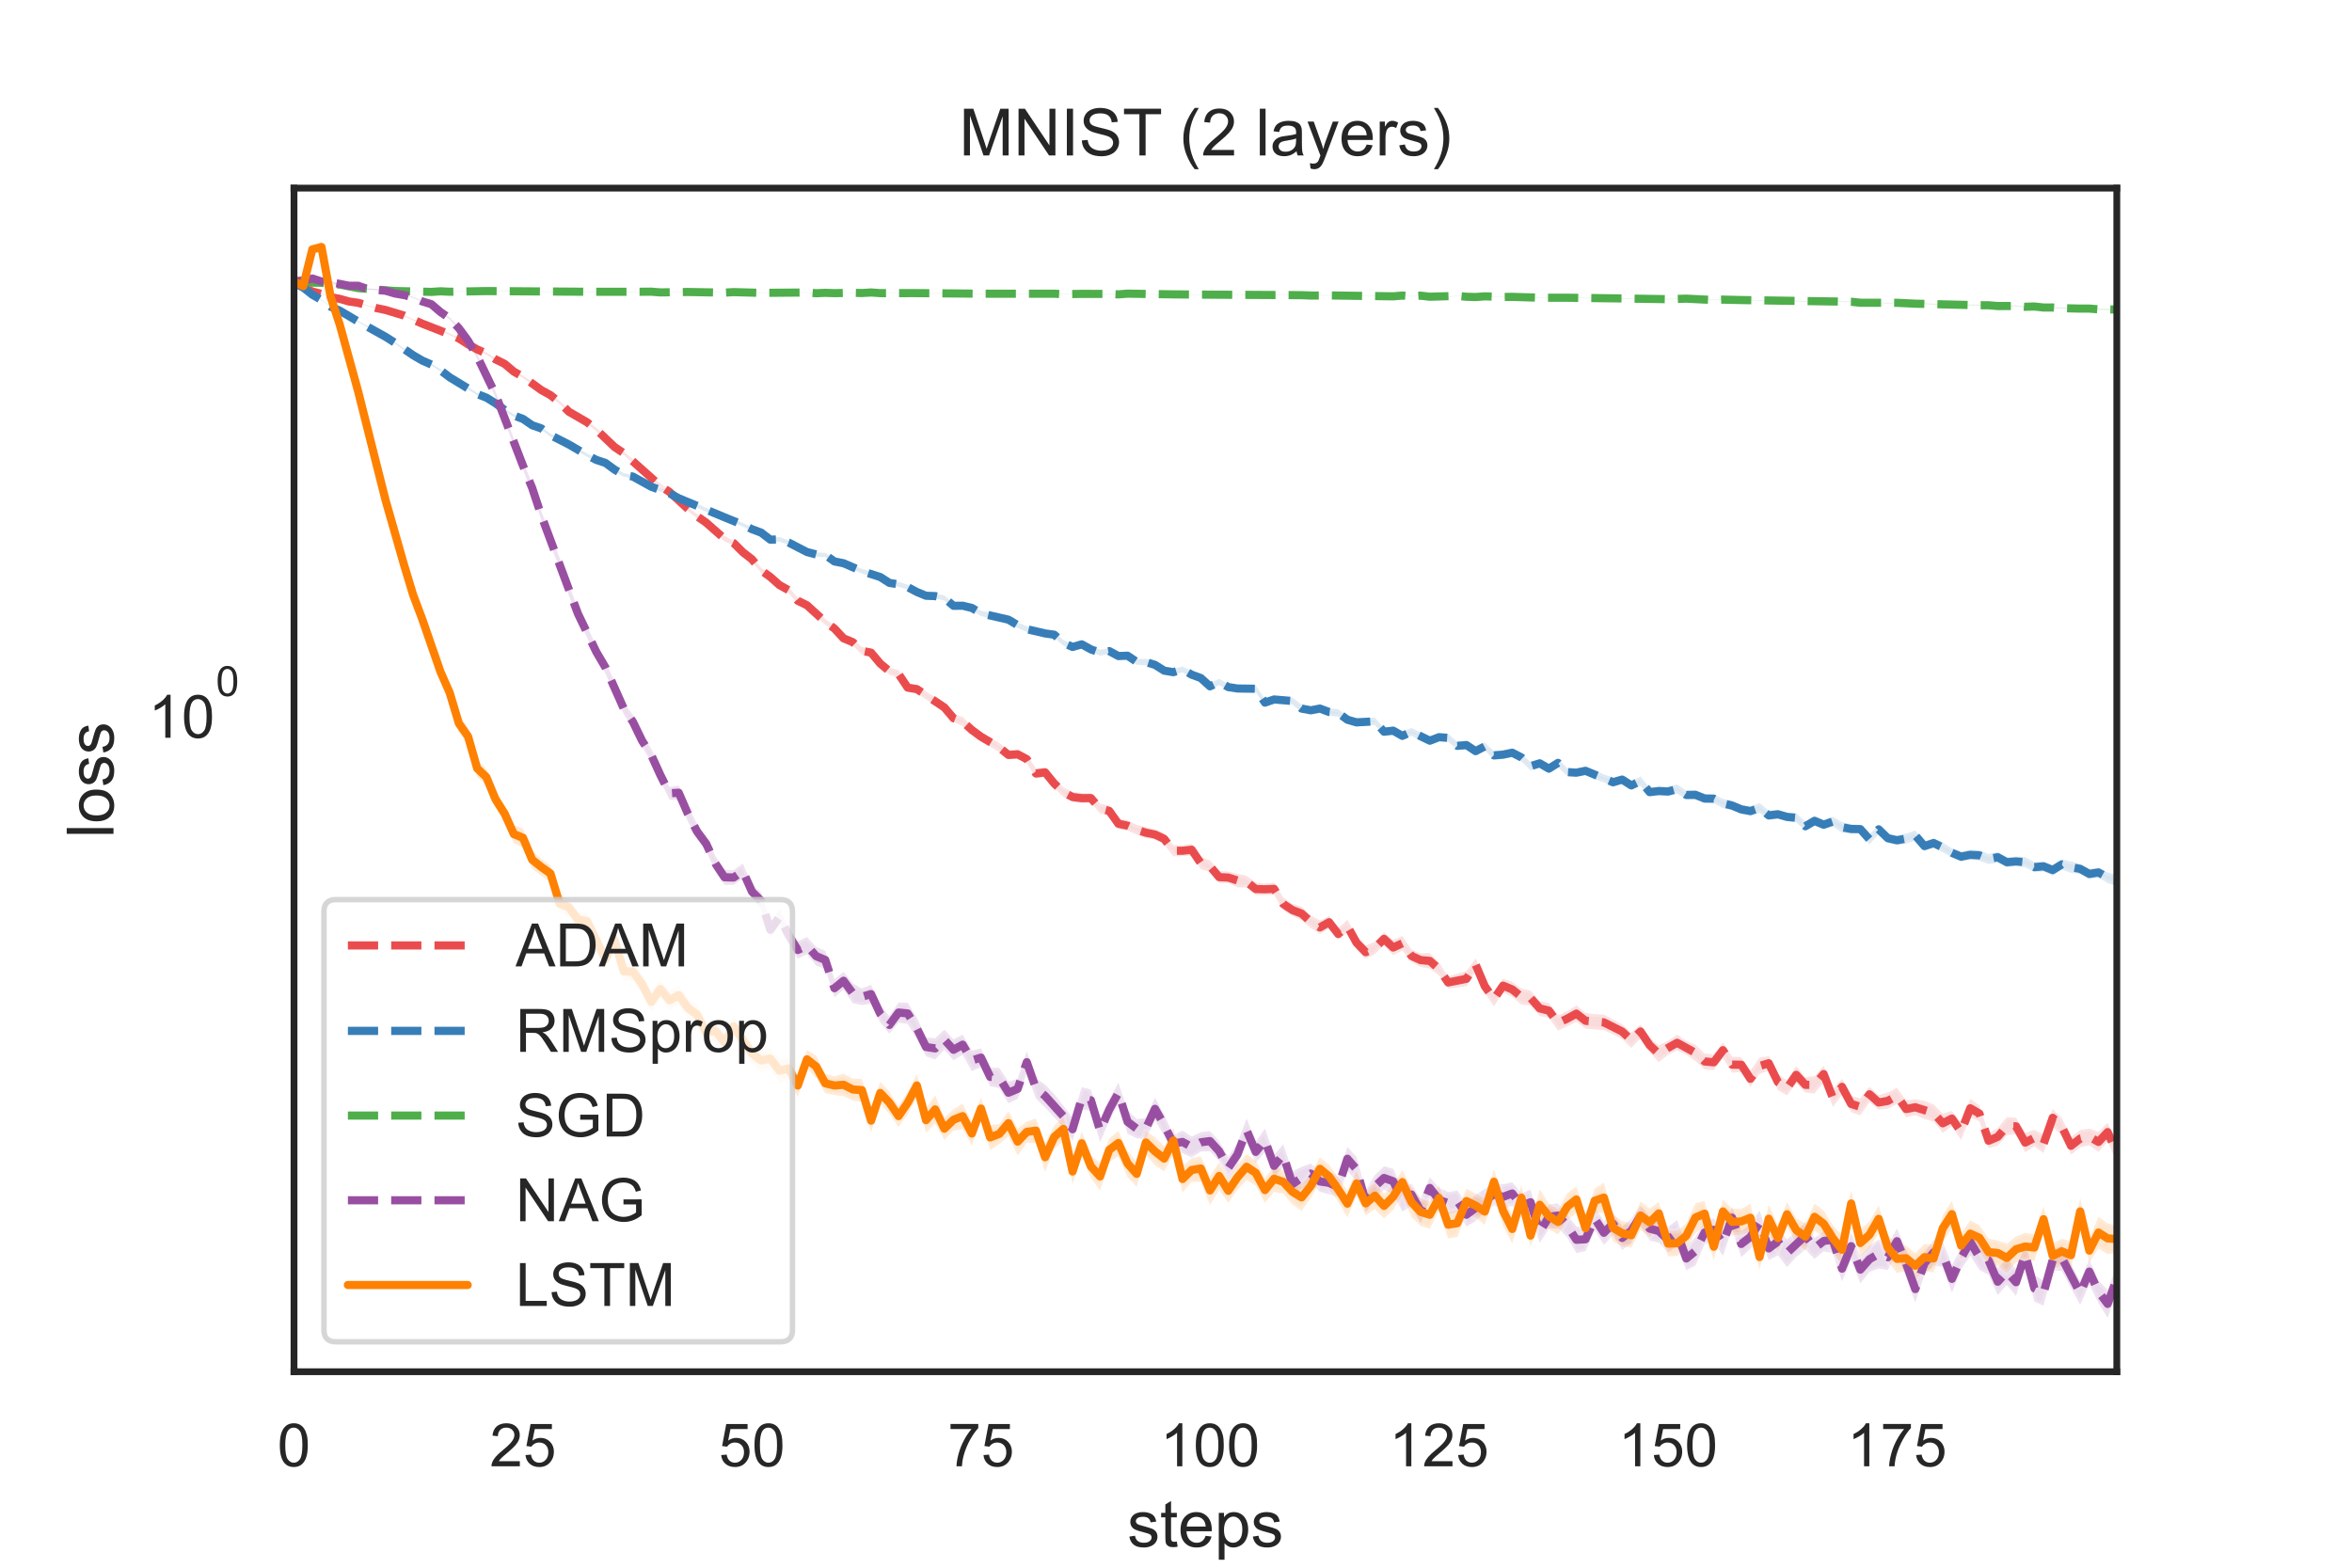 <?xml version="1.0" encoding="utf-8" standalone="no"?>
<!DOCTYPE svg PUBLIC "-//W3C//DTD SVG 1.1//EN"
  "http://www.w3.org/Graphics/SVG/1.1/DTD/svg11.dtd">
<!-- Created with matplotlib (https://matplotlib.org/) -->
<svg height="288pt" version="1.1" viewBox="0 0 432 288" width="432pt" xmlns="http://www.w3.org/2000/svg" xmlns:xlink="http://www.w3.org/1999/xlink">
 <defs>
  <style type="text/css">*{stroke-linecap:butt;stroke-linejoin:round;}</style>
 </defs>
 <g id="figure_1">
  <g id="patch_1">
   <path d="M 0 288 
L 432 288 
L 432 0 
L 0 0 
z
" style="fill:#ffffff;"/>
  </g>
  <g id="axes_1">
   <g id="patch_2">
    <path d="M 54 252 
L 388.8 252 
L 388.8 34.56 
L 54 34.56 
z
" style="fill:#ffffff;"/>
   </g>
   <g id="matplotlib.axis_1">
    <g id="xtick_1">
     <g id="text_1">
      <!-- 0 -->
      <g style="fill:#262626;" transform="translate(50.941 269.374)scale(0.11 -0.11)">
       <defs>
        <path d="M 4.156 35.297 
Q 4.156 48 6.766 55.734 
Q 9.375 63.484 14.516 67.672 
Q 19.672 71.875 27.484 71.875 
Q 33.25 71.875 37.594 69.547 
Q 41.938 67.234 44.766 62.859 
Q 47.609 58.5 49.219 52.219 
Q 50.828 45.953 50.828 35.297 
Q 50.828 22.703 48.234 14.969 
Q 45.656 7.234 40.5 3 
Q 35.359 -1.219 27.484 -1.219 
Q 17.141 -1.219 11.234 6.203 
Q 4.156 15.141 4.156 35.297 
z
M 13.188 35.297 
Q 13.188 17.672 17.312 11.828 
Q 21.438 6 27.484 6 
Q 33.547 6 37.672 11.859 
Q 41.797 17.719 41.797 35.297 
Q 41.797 52.984 37.672 58.781 
Q 33.547 64.594 27.391 64.594 
Q 21.344 64.594 17.719 59.469 
Q 13.188 52.938 13.188 35.297 
z
" id="ArialMT-48"/>
       </defs>
       <use xlink:href="#ArialMT-48"/>
      </g>
     </g>
    </g>
    <g id="xtick_2">
     <g id="text_2">
      <!-- 25 -->
      <g style="fill:#262626;" transform="translate(89.943 269.374)scale(0.11 -0.11)">
       <defs>
        <path d="M 50.344 8.453 
L 50.344 0 
L 3.031 0 
Q 2.938 3.172 4.047 6.109 
Q 5.859 10.938 9.828 15.625 
Q 13.812 20.312 21.344 26.469 
Q 33.016 36.031 37.109 41.625 
Q 41.219 47.219 41.219 52.203 
Q 41.219 57.422 37.469 61 
Q 33.734 64.594 27.734 64.594 
Q 21.391 64.594 17.578 60.781 
Q 13.766 56.984 13.719 50.25 
L 4.688 51.172 
Q 5.609 61.281 11.656 66.578 
Q 17.719 71.875 27.938 71.875 
Q 38.234 71.875 44.234 66.156 
Q 50.25 60.453 50.25 52 
Q 50.25 47.703 48.484 43.547 
Q 46.734 39.406 42.656 34.812 
Q 38.578 30.219 29.109 22.219 
Q 21.188 15.578 18.938 13.203 
Q 16.703 10.844 15.234 8.453 
z
" id="ArialMT-50"/>
        <path d="M 4.156 18.75 
L 13.375 19.531 
Q 14.406 12.797 18.141 9.391 
Q 21.875 6 27.156 6 
Q 33.5 6 37.891 10.781 
Q 42.281 15.578 42.281 23.484 
Q 42.281 31 38.062 35.344 
Q 33.844 39.703 27 39.703 
Q 22.75 39.703 19.328 37.766 
Q 15.922 35.844 13.969 32.766 
L 5.719 33.844 
L 12.641 70.609 
L 48.25 70.609 
L 48.25 62.203 
L 19.672 62.203 
L 15.828 42.969 
Q 22.266 47.469 29.344 47.469 
Q 38.719 47.469 45.156 40.969 
Q 51.609 34.469 51.609 24.266 
Q 51.609 14.547 45.953 7.469 
Q 39.062 -1.219 27.156 -1.219 
Q 17.391 -1.219 11.203 4.25 
Q 5.031 9.719 4.156 18.75 
z
" id="ArialMT-53"/>
       </defs>
       <use xlink:href="#ArialMT-50"/>
       <use x="55.615" xlink:href="#ArialMT-53"/>
      </g>
     </g>
    </g>
    <g id="xtick_3">
     <g id="text_3">
      <!-- 50 -->
      <g style="fill:#262626;" transform="translate(132.004 269.374)scale(0.11 -0.11)">
       <use xlink:href="#ArialMT-53"/>
       <use x="55.615" xlink:href="#ArialMT-48"/>
      </g>
     </g>
    </g>
    <g id="xtick_4">
     <g id="text_4">
      <!-- 75 -->
      <g style="fill:#262626;" transform="translate(174.064 269.374)scale(0.11 -0.11)">
       <defs>
        <path d="M 4.734 62.203 
L 4.734 70.656 
L 51.078 70.656 
L 51.078 63.812 
Q 44.234 56.547 37.516 44.484 
Q 30.812 32.422 27.156 19.672 
Q 24.516 10.688 23.781 0 
L 14.75 0 
Q 14.891 8.453 18.062 20.406 
Q 21.234 32.375 27.172 43.484 
Q 33.109 54.594 39.797 62.203 
z
" id="ArialMT-55"/>
       </defs>
       <use xlink:href="#ArialMT-55"/>
       <use x="55.615" xlink:href="#ArialMT-53"/>
      </g>
     </g>
    </g>
    <g id="xtick_5">
     <g id="text_5">
      <!-- 100 -->
      <g style="fill:#262626;" transform="translate(213.066 269.374)scale(0.11 -0.11)">
       <defs>
        <path d="M 37.25 0 
L 28.469 0 
L 28.469 56 
Q 25.297 52.984 20.141 49.953 
Q 14.984 46.922 10.891 45.406 
L 10.891 53.906 
Q 18.266 57.375 23.781 62.297 
Q 29.297 67.234 31.594 71.875 
L 37.25 71.875 
z
" id="ArialMT-49"/>
       </defs>
       <use xlink:href="#ArialMT-49"/>
       <use x="55.615" xlink:href="#ArialMT-48"/>
       <use x="111.23" xlink:href="#ArialMT-48"/>
      </g>
     </g>
    </g>
    <g id="xtick_6">
     <g id="text_6">
      <!-- 125 -->
      <g style="fill:#262626;" transform="translate(255.126 269.374)scale(0.11 -0.11)">
       <use xlink:href="#ArialMT-49"/>
       <use x="55.615" xlink:href="#ArialMT-50"/>
       <use x="111.23" xlink:href="#ArialMT-53"/>
      </g>
     </g>
    </g>
    <g id="xtick_7">
     <g id="text_7">
      <!-- 150 -->
      <g style="fill:#262626;" transform="translate(297.186 269.374)scale(0.11 -0.11)">
       <use xlink:href="#ArialMT-49"/>
       <use x="55.615" xlink:href="#ArialMT-53"/>
       <use x="111.23" xlink:href="#ArialMT-48"/>
      </g>
     </g>
    </g>
    <g id="xtick_8">
     <g id="text_8">
      <!-- 175 -->
      <g style="fill:#262626;" transform="translate(339.247 269.374)scale(0.11 -0.11)">
       <use xlink:href="#ArialMT-49"/>
       <use x="55.615" xlink:href="#ArialMT-55"/>
       <use x="111.23" xlink:href="#ArialMT-53"/>
      </g>
     </g>
    </g>
    <g id="text_9">
     <!-- steps -->
     <g style="fill:#262626;" transform="translate(207.06 284.149)scale(0.12 -0.12)">
      <defs>
       <path d="M 3.078 15.484 
L 11.766 16.844 
Q 12.5 11.625 15.844 8.844 
Q 19.188 6.062 25.203 6.062 
Q 31.25 6.062 34.172 8.516 
Q 37.109 10.984 37.109 14.312 
Q 37.109 17.281 34.516 19 
Q 32.719 20.172 25.531 21.969 
Q 15.875 24.422 12.141 26.203 
Q 8.406 27.984 6.469 31.125 
Q 4.547 34.281 4.547 38.094 
Q 4.547 41.547 6.125 44.5 
Q 7.719 47.469 10.453 49.422 
Q 12.5 50.922 16.031 51.969 
Q 19.578 53.031 23.641 53.031 
Q 29.734 53.031 34.344 51.266 
Q 38.969 49.516 41.156 46.5 
Q 43.359 43.5 44.188 38.484 
L 35.594 37.312 
Q 35.016 41.312 32.203 43.547 
Q 29.391 45.797 24.266 45.797 
Q 18.219 45.797 15.625 43.797 
Q 13.031 41.797 13.031 39.109 
Q 13.031 37.406 14.109 36.031 
Q 15.188 34.625 17.484 33.688 
Q 18.797 33.203 25.25 31.453 
Q 34.578 28.953 38.25 27.359 
Q 41.938 25.781 44.031 22.75 
Q 46.141 19.734 46.141 15.234 
Q 46.141 10.844 43.578 6.953 
Q 41.016 3.078 36.172 0.953 
Q 31.344 -1.172 25.25 -1.172 
Q 15.141 -1.172 9.844 3.031 
Q 4.547 7.234 3.078 15.484 
z
" id="ArialMT-115"/>
       <path d="M 25.781 7.859 
L 27.047 0.094 
Q 23.344 -0.688 20.406 -0.688 
Q 15.625 -0.688 12.984 0.828 
Q 10.359 2.344 9.281 4.812 
Q 8.203 7.281 8.203 15.188 
L 8.203 45.016 
L 1.766 45.016 
L 1.766 51.859 
L 8.203 51.859 
L 8.203 64.703 
L 16.938 69.969 
L 16.938 51.859 
L 25.781 51.859 
L 25.781 45.016 
L 16.938 45.016 
L 16.938 14.703 
Q 16.938 10.938 17.406 9.859 
Q 17.875 8.797 18.922 8.156 
Q 19.969 7.516 21.922 7.516 
Q 23.391 7.516 25.781 7.859 
z
" id="ArialMT-116"/>
       <path d="M 42.094 16.703 
L 51.172 15.578 
Q 49.031 7.625 43.219 3.219 
Q 37.406 -1.172 28.375 -1.172 
Q 17 -1.172 10.328 5.828 
Q 3.656 12.844 3.656 25.484 
Q 3.656 38.578 10.391 45.797 
Q 17.141 53.031 27.875 53.031 
Q 38.281 53.031 44.875 45.953 
Q 51.469 38.875 51.469 26.031 
Q 51.469 25.25 51.422 23.688 
L 12.75 23.688 
Q 13.234 15.141 17.578 10.594 
Q 21.922 6.062 28.422 6.062 
Q 33.25 6.062 36.672 8.594 
Q 40.094 11.141 42.094 16.703 
z
M 13.234 30.906 
L 42.188 30.906 
Q 41.609 37.453 38.875 40.719 
Q 34.672 45.797 27.984 45.797 
Q 21.922 45.797 17.797 41.75 
Q 13.672 37.703 13.234 30.906 
z
" id="ArialMT-101"/>
       <path d="M 6.594 -19.875 
L 6.594 51.859 
L 14.594 51.859 
L 14.594 45.125 
Q 17.438 49.078 21 51.047 
Q 24.562 53.031 29.641 53.031 
Q 36.281 53.031 41.359 49.609 
Q 46.438 46.188 49.016 39.953 
Q 51.609 33.734 51.609 26.312 
Q 51.609 18.359 48.75 11.984 
Q 45.906 5.609 40.453 2.219 
Q 35.016 -1.172 29 -1.172 
Q 24.609 -1.172 21.109 0.688 
Q 17.625 2.547 15.375 5.375 
L 15.375 -19.875 
z
M 14.547 25.641 
Q 14.547 15.625 18.594 10.844 
Q 22.656 6.062 28.422 6.062 
Q 34.281 6.062 38.453 11.016 
Q 42.625 15.969 42.625 26.375 
Q 42.625 36.281 38.547 41.203 
Q 34.469 46.141 28.812 46.141 
Q 23.188 46.141 18.859 40.891 
Q 14.547 35.641 14.547 25.641 
z
" id="ArialMT-112"/>
      </defs>
      <use xlink:href="#ArialMT-115"/>
      <use x="50" xlink:href="#ArialMT-116"/>
      <use x="77.783" xlink:href="#ArialMT-101"/>
      <use x="133.398" xlink:href="#ArialMT-112"/>
      <use x="189.014" xlink:href="#ArialMT-115"/>
     </g>
    </g>
   </g>
   <g id="matplotlib.axis_2">
    <g id="ytick_1">
     <g id="text_10">
      <!-- $\mathdefault{10^{0}}$ -->
      <g style="fill:#262626;" transform="translate(27.23 135.642)scale(0.11 -0.11)">
       <use transform="translate(0 0.994)" xlink:href="#ArialMT-49"/>
       <use transform="translate(55.615 0.994)" xlink:href="#ArialMT-48"/>
       <use transform="translate(112.973 70.688)scale(0.7)" xlink:href="#ArialMT-48"/>
      </g>
     </g>
    </g>
    <g id="ytick_2"/>
    <g id="ytick_3"/>
    <g id="ytick_4"/>
    <g id="ytick_5"/>
    <g id="ytick_6"/>
    <g id="ytick_7"/>
    <g id="ytick_8"/>
    <g id="ytick_9"/>
    <g id="text_11">
     <!-- loss -->
     <g style="fill:#262626;" transform="translate(20.845 153.95)rotate(-90)scale(0.12 -0.12)">
      <defs>
       <path d="M 6.391 0 
L 6.391 71.578 
L 15.188 71.578 
L 15.188 0 
z
" id="ArialMT-108"/>
       <path d="M 3.328 25.922 
Q 3.328 40.328 11.328 47.266 
Q 18.016 53.031 27.641 53.031 
Q 38.328 53.031 45.109 46.016 
Q 51.906 39.016 51.906 26.656 
Q 51.906 16.656 48.906 10.906 
Q 45.906 5.172 40.156 2 
Q 34.422 -1.172 27.641 -1.172 
Q 16.75 -1.172 10.031 5.812 
Q 3.328 12.797 3.328 25.922 
z
M 12.359 25.922 
Q 12.359 15.969 16.703 11.016 
Q 21.047 6.062 27.641 6.062 
Q 34.188 6.062 38.531 11.031 
Q 42.875 16.016 42.875 26.219 
Q 42.875 35.844 38.5 40.797 
Q 34.125 45.75 27.641 45.75 
Q 21.047 45.75 16.703 40.812 
Q 12.359 35.891 12.359 25.922 
z
" id="ArialMT-111"/>
      </defs>
      <use xlink:href="#ArialMT-108"/>
      <use x="22.217" xlink:href="#ArialMT-111"/>
      <use x="77.832" xlink:href="#ArialMT-115"/>
      <use x="127.832" xlink:href="#ArialMT-115"/>
     </g>
    </g>
   </g>
   <g id="PolyCollection_1">
    <defs>
     <path d="M 54 -236.615 
L 54 -236.307 
L 55.682 -235.146 
L 57.365 -234.36 
L 59.047 -233.916 
L 60.73 -233.341 
L 62.412 -233.028 
L 64.094 -232.546 
L 65.777 -232.29 
L 67.459 -231.764 
L 69.142 -231.303 
L 70.824 -230.953 
L 72.507 -230.431 
L 74.189 -229.915 
L 75.871 -229.145 
L 77.554 -228.42 
L 79.236 -227.783 
L 80.919 -227.235 
L 82.601 -226.402 
L 84.283 -225.655 
L 85.966 -224.564 
L 87.648 -223.628 
L 89.331 -222.845 
L 91.013 -221.776 
L 92.695 -220.928 
L 94.378 -219.508 
L 96.06 -218.557 
L 97.743 -217.36 
L 99.425 -216.075 
L 101.108 -215.127 
L 102.79 -213.797 
L 104.472 -212.089 
L 106.155 -211.093 
L 107.837 -210.13 
L 109.52 -208.767 
L 111.202 -207.211 
L 112.884 -205.544 
L 114.567 -204.434 
L 116.249 -202.905 
L 117.932 -201.462 
L 119.614 -199.745 
L 121.296 -198.34 
L 122.979 -197.231 
L 124.661 -195.658 
L 126.344 -194.1 
L 128.026 -192.795 
L 129.709 -191.546 
L 131.391 -189.999 
L 133.073 -188.521 
L 134.756 -187.797 
L 136.438 -186.198 
L 138.121 -184.809 
L 139.803 -182.762 
L 141.485 -181.536 
L 143.168 -179.992 
L 144.85 -179.046 
L 146.533 -177.072 
L 148.215 -176.155 
L 149.897 -174.713 
L 151.58 -173.228 
L 153.262 -171.967 
L 154.945 -170.143 
L 156.627 -169.424 
L 158.31 -167.719 
L 159.992 -167.465 
L 161.674 -165.437 
L 163.357 -164.067 
L 165.039 -163.464 
L 166.722 -161.027 
L 168.404 -160.634 
L 170.086 -159.513 
L 171.769 -158.364 
L 173.451 -157.327 
L 175.134 -155.371 
L 176.816 -154.58 
L 178.498 -153.16 
L 180.181 -151.845 
L 181.863 -150.826 
L 183.546 -149.834 
L 185.228 -148.533 
L 186.911 -148.584 
L 188.593 -147.797 
L 190.275 -144.969 
L 191.958 -145.316 
L 193.64 -143.196 
L 195.323 -141.595 
L 197.005 -140.673 
L 198.687 -140.433 
L 200.37 -140.512 
L 202.052 -138.558 
L 203.735 -138.088 
L 205.417 -135.714 
L 207.099 -135.413 
L 208.782 -134.682 
L 210.464 -134.01 
L 212.147 -133.783 
L 213.829 -132.836 
L 215.512 -130.674 
L 217.194 -130.746 
L 218.876 -130.795 
L 220.559 -128.319 
L 222.241 -127.838 
L 223.924 -125.736 
L 225.606 -125.768 
L 227.288 -124.985 
L 228.971 -124.952 
L 230.653 -123.542 
L 232.336 -123.573 
L 234.018 -123.59 
L 235.701 -120.764 
L 237.383 -119.713 
L 239.065 -118.938 
L 240.748 -117.499 
L 242.43 -116.431 
L 244.113 -117.432 
L 245.795 -115.347 
L 247.477 -116.752 
L 249.16 -113.611 
L 250.842 -111.835 
L 252.525 -112.729 
L 254.207 -114.361 
L 255.889 -112.506 
L 257.572 -113.388 
L 259.254 -111.245 
L 260.937 -110.364 
L 262.619 -110.054 
L 264.302 -108.82 
L 265.984 -106.381 
L 267.666 -106.597 
L 269.349 -106.821 
L 271.031 -109.699 
L 272.714 -105.561 
L 274.396 -103.152 
L 276.078 -105.66 
L 277.761 -104.851 
L 279.443 -103.449 
L 281.126 -103.27 
L 282.808 -101.352 
L 284.49 -101.007 
L 286.173 -98.685 
L 287.855 -99.434 
L 289.538 -100.299 
L 291.22 -99.02 
L 292.903 -98.886 
L 294.585 -98.748 
L 296.267 -97.979 
L 297.95 -97.1 
L 299.632 -95.492 
L 301.315 -97.217 
L 302.997 -94.651 
L 304.679 -92.863 
L 306.362 -94.237 
L 308.044 -95.013 
L 309.727 -94.25 
L 311.409 -93.078 
L 313.091 -91.525 
L 314.774 -91.373 
L 316.456 -93.655 
L 318.139 -90.944 
L 319.821 -91.057 
L 321.504 -88.302 
L 323.186 -90.713 
L 324.868 -91.327 
L 326.551 -87.711 
L 328.233 -86.79 
L 329.916 -88.981 
L 331.598 -87.279 
L 333.28 -87.11 
L 334.963 -89.144 
L 336.645 -84.65 
L 338.328 -86.879 
L 340.01 -83.664 
L 341.692 -83.101 
L 343.375 -85.554 
L 345.057 -84.125 
L 346.74 -84.305 
L 348.422 -85.168 
L 350.105 -82.749 
L 351.787 -83.124 
L 353.469 -82.428 
L 355.152 -81.967 
L 356.834 -79.864 
L 358.517 -81.104 
L 360.199 -78.56 
L 361.881 -82.747 
L 363.564 -82.007 
L 365.246 -77.076 
L 366.929 -77.523 
L 368.611 -79.465 
L 370.293 -79.598 
L 371.976 -76.298 
L 373.658 -77.414 
L 375.341 -76.175 
L 377.023 -80.98 
L 378.706 -79.443 
L 380.388 -75.879 
L 382.07 -77.196 
L 383.753 -77.616 
L 385.435 -76.367 
L 387.118 -78.317 
L 388.8 -74.408 
L 388.8 -77.969 
L 388.8 -77.969 
L 387.118 -81.75 
L 385.435 -80.085 
L 383.753 -80.642 
L 382.07 -80.414 
L 380.388 -79.096 
L 378.706 -82.601 
L 377.023 -84.261 
L 375.341 -79.546 
L 373.658 -80.459 
L 371.976 -79.921 
L 370.293 -82.66 
L 368.611 -82.775 
L 366.929 -80.759 
L 365.246 -79.842 
L 363.564 -84.917 
L 361.881 -86.125 
L 360.199 -81.642 
L 358.517 -83.9 
L 356.834 -83.437 
L 355.152 -85.111 
L 353.469 -85.775 
L 351.787 -86.053 
L 350.105 -85.859 
L 348.422 -88.179 
L 346.74 -87.311 
L 345.057 -86.803 
L 343.375 -88.347 
L 341.692 -86.233 
L 340.01 -86.695 
L 338.328 -89.822 
L 336.645 -87.886 
L 334.963 -92.172 
L 333.28 -90.291 
L 331.598 -90.12 
L 329.916 -92.159 
L 328.233 -89.508 
L 326.551 -90.714 
L 324.868 -93.961 
L 323.186 -93.719 
L 321.504 -91.343 
L 319.821 -93.807 
L 318.139 -93.875 
L 316.456 -96.504 
L 314.774 -94.317 
L 313.091 -94.453 
L 311.409 -96.074 
L 309.727 -96.783 
L 308.044 -97.923 
L 306.362 -96.794 
L 304.679 -95.965 
L 302.997 -97.311 
L 301.315 -99.775 
L 299.632 -98.305 
L 297.95 -99.852 
L 296.267 -100.705 
L 294.585 -101.626 
L 292.903 -101.688 
L 291.22 -101.93 
L 289.538 -103.316 
L 287.855 -102.238 
L 286.173 -101.473 
L 284.49 -103.745 
L 282.808 -104.091 
L 281.126 -106.019 
L 279.443 -106.4 
L 277.761 -107.614 
L 276.078 -108.217 
L 274.396 -105.722 
L 272.714 -108.07 
L 271.031 -111.939 
L 269.349 -109.584 
L 267.666 -109.144 
L 265.984 -108.626 
L 264.302 -111.201 
L 262.619 -112.927 
L 260.937 -112.879 
L 259.254 -113.583 
L 257.572 -116.041 
L 255.889 -115.349 
L 254.207 -116.712 
L 252.525 -114.987 
L 250.842 -114.332 
L 249.16 -116.012 
L 247.477 -119.027 
L 245.795 -117.518 
L 244.113 -119.696 
L 242.43 -118.891 
L 240.748 -119.845 
L 239.065 -121.45 
L 237.383 -121.971 
L 235.701 -123.121 
L 234.018 -125.866 
L 232.336 -125.684 
L 230.653 -125.893 
L 228.971 -127.093 
L 227.288 -127.49 
L 225.606 -127.9 
L 223.924 -128.003 
L 222.241 -129.947 
L 220.559 -130.546 
L 218.876 -133.016 
L 217.194 -132.694 
L 215.512 -132.75 
L 213.829 -134.936 
L 212.147 -135.647 
L 210.464 -136.049 
L 208.782 -136.477 
L 207.099 -137.27 
L 205.417 -137.685 
L 203.735 -140.025 
L 202.052 -140.349 
L 200.37 -142.277 
L 198.687 -142.318 
L 197.005 -142.518 
L 195.323 -143.346 
L 193.64 -144.956 
L 191.958 -146.963 
L 190.275 -146.842 
L 188.593 -149.336 
L 186.911 -150.307 
L 185.228 -150.163 
L 183.546 -151.528 
L 181.863 -152.471 
L 180.181 -153.51 
L 178.498 -154.628 
L 176.816 -156.296 
L 175.134 -156.779 
L 173.451 -158.777 
L 171.769 -159.885 
L 170.086 -160.983 
L 168.404 -162.195 
L 166.722 -162.314 
L 165.039 -164.913 
L 163.357 -165.333 
L 161.674 -166.781 
L 159.992 -168.796 
L 158.31 -169.159 
L 156.627 -170.634 
L 154.945 -171.34 
L 153.262 -173.113 
L 151.58 -174.272 
L 149.897 -175.946 
L 148.215 -177.453 
L 146.533 -178.212 
L 144.85 -180.103 
L 143.168 -181.058 
L 141.485 -182.493 
L 139.803 -183.697 
L 138.121 -185.693 
L 136.438 -186.943 
L 134.756 -188.677 
L 133.073 -189.518 
L 131.391 -190.932 
L 129.709 -192.432 
L 128.026 -193.538 
L 126.344 -194.931 
L 124.661 -196.448 
L 122.979 -198.01 
L 121.296 -199.151 
L 119.614 -200.534 
L 117.932 -202.187 
L 116.249 -203.594 
L 114.567 -205.045 
L 112.884 -206.218 
L 111.202 -207.744 
L 109.52 -209.404 
L 107.837 -210.716 
L 106.155 -211.691 
L 104.472 -212.673 
L 102.79 -214.335 
L 101.108 -215.681 
L 99.425 -216.607 
L 97.743 -217.849 
L 96.06 -218.996 
L 94.378 -219.957 
L 92.695 -221.371 
L 91.013 -222.198 
L 89.331 -223.258 
L 87.648 -224.001 
L 85.966 -224.936 
L 84.283 -226 
L 82.601 -226.745 
L 80.919 -227.537 
L 79.236 -228.046 
L 77.554 -228.663 
L 75.871 -229.391 
L 74.189 -230.151 
L 72.507 -230.626 
L 70.824 -231.15 
L 69.142 -231.494 
L 67.459 -231.921 
L 65.777 -232.455 
L 64.094 -232.681 
L 62.412 -233.156 
L 60.73 -233.48 
L 59.047 -234.072 
L 57.365 -234.528 
L 55.682 -235.347 
L 54 -236.615 
z
" id="mc007fd9348" style="stroke:#ffffff;stroke-opacity:0.2;"/>
    </defs>
    <g clip-path="url(#p3e418a051e)">
     <use style="fill:#ea4c4e;fill-opacity:0.2;stroke:#ffffff;stroke-opacity:0.2;" x="0" xlink:href="#mc007fd9348" y="288"/>
    </g>
   </g>
   <g id="PolyCollection_2">
    <defs>
     <path d="M 54 -236.129 
L 54 -235.895 
L 55.682 -235.055 
L 57.365 -233.766 
L 59.047 -232.81 
L 60.73 -231.577 
L 62.412 -230.837 
L 64.094 -229.816 
L 65.777 -228.814 
L 67.459 -227.897 
L 69.142 -226.927 
L 70.824 -225.965 
L 72.507 -224.898 
L 74.189 -223.643 
L 75.871 -222.585 
L 77.554 -221.571 
L 79.236 -220.822 
L 80.919 -219.761 
L 82.601 -218.464 
L 84.283 -217.407 
L 85.966 -216.443 
L 87.648 -215.377 
L 89.331 -214.693 
L 91.013 -213.648 
L 92.695 -212.429 
L 94.378 -211.436 
L 96.06 -210.771 
L 97.743 -209.583 
L 99.425 -209.027 
L 101.108 -207.775 
L 102.79 -206.97 
L 104.472 -206.026 
L 106.155 -205.061 
L 107.837 -204.072 
L 109.52 -203.195 
L 111.202 -202.638 
L 112.884 -201.384 
L 114.567 -200.388 
L 116.249 -200.151 
L 117.932 -199.234 
L 119.614 -198.216 
L 121.296 -197.678 
L 122.979 -197.033 
L 124.661 -196.142 
L 126.344 -195.414 
L 128.026 -194.76 
L 129.709 -193.947 
L 131.391 -193.159 
L 133.073 -192.666 
L 134.756 -191.938 
L 136.438 -191.248 
L 138.121 -190.417 
L 139.803 -189.735 
L 141.485 -188.463 
L 143.168 -188.482 
L 144.85 -187.927 
L 146.533 -187.072 
L 148.215 -186.215 
L 149.897 -185.721 
L 151.58 -185.661 
L 153.262 -184.44 
L 154.945 -184.112 
L 156.627 -183.36 
L 158.31 -182.658 
L 159.992 -182.077 
L 161.674 -181.552 
L 163.357 -180.439 
L 165.039 -180.187 
L 166.722 -179.712 
L 168.404 -178.805 
L 170.086 -178.065 
L 171.769 -178.062 
L 173.451 -177.675 
L 175.134 -176.285 
L 176.816 -176.244 
L 178.498 -175.846 
L 180.181 -174.838 
L 181.863 -174.343 
L 183.546 -173.91 
L 185.228 -173.693 
L 186.911 -172.628 
L 188.593 -171.893 
L 190.275 -171.548 
L 191.958 -171.095 
L 193.64 -170.853 
L 195.323 -169.39 
L 197.005 -168.562 
L 198.687 -169.091 
L 200.37 -168.188 
L 202.052 -167.555 
L 203.735 -167.826 
L 205.417 -166.965 
L 207.099 -166.955 
L 208.782 -165.887 
L 210.464 -165.766 
L 212.147 -165.273 
L 213.829 -164.17 
L 215.512 -163.935 
L 217.194 -164.512 
L 218.876 -163.37 
L 220.559 -162.833 
L 222.241 -161.286 
L 223.924 -162.143 
L 225.606 -161.156 
L 227.288 -160.832 
L 228.971 -160.819 
L 230.653 -160.859 
L 232.336 -158.283 
L 234.018 -158.785 
L 235.701 -158.716 
L 237.383 -158.571 
L 239.065 -157.086 
L 240.748 -156.896 
L 242.43 -157.146 
L 244.113 -156.499 
L 245.795 -156.34 
L 247.477 -155.108 
L 249.16 -154.495 
L 250.842 -154.752 
L 252.525 -154.789 
L 254.207 -152.889 
L 255.889 -153.036 
L 257.572 -152.095 
L 259.254 -152.833 
L 260.937 -151.949 
L 262.619 -151.222 
L 264.302 -151.866 
L 265.984 -151.723 
L 267.666 -150.286 
L 269.349 -150.335 
L 271.031 -149.282 
L 272.714 -150.122 
L 274.396 -148.447 
L 276.078 -148.548 
L 277.761 -148.964 
L 279.443 -148.104 
L 281.126 -146.488 
L 282.808 -147.026 
L 284.49 -146.008 
L 286.173 -147.043 
L 287.855 -145.406 
L 289.538 -145.285 
L 291.22 -145.631 
L 292.903 -144.845 
L 294.585 -144.288 
L 296.267 -143.424 
L 297.95 -144.082 
L 299.632 -142.972 
L 301.315 -143.645 
L 302.997 -141.701 
L 304.679 -141.911 
L 306.362 -141.692 
L 308.044 -142.19 
L 309.727 -141.169 
L 311.409 -141.118 
L 313.091 -140.503 
L 314.774 -140.444 
L 316.456 -139.556 
L 318.139 -139.142 
L 319.821 -138.466 
L 321.504 -138.127 
L 323.186 -138.663 
L 324.868 -137.345 
L 326.551 -137.587 
L 328.233 -137.138 
L 329.916 -136.945 
L 331.598 -135.349 
L 333.28 -136.26 
L 334.963 -135.639 
L 336.645 -136.185 
L 338.328 -135.042 
L 340.01 -134.848 
L 341.692 -134.923 
L 343.375 -132.892 
L 345.057 -134.748 
L 346.74 -133.172 
L 348.422 -132.737 
L 350.105 -133.022 
L 351.787 -133.602 
L 353.469 -131.702 
L 355.152 -132.22 
L 356.834 -131.438 
L 358.517 -130.509 
L 360.199 -129.678 
L 361.881 -130.064 
L 363.564 -129.889 
L 365.246 -129.272 
L 366.929 -129.506 
L 368.611 -128.658 
L 370.293 -128.866 
L 371.976 -128.672 
L 373.658 -127.762 
L 375.341 -127.895 
L 377.023 -127.145 
L 378.706 -128.253 
L 380.388 -127.641 
L 382.07 -127.46 
L 383.753 -126.483 
L 385.435 -126.796 
L 387.118 -125.787 
L 388.8 -125.203 
L 388.8 -127.217 
L 388.8 -127.217 
L 387.118 -127.73 
L 385.435 -128.611 
L 383.753 -128.386 
L 382.07 -129.27 
L 380.388 -129.746 
L 378.706 -130.113 
L 377.023 -129.098 
L 375.341 -129.754 
L 373.658 -129.619 
L 371.976 -130.536 
L 370.293 -130.636 
L 368.611 -130.522 
L 366.929 -131.498 
L 365.246 -131.095 
L 363.564 -131.821 
L 361.881 -131.888 
L 360.199 -131.558 
L 358.517 -132.164 
L 356.834 -133.212 
L 355.152 -133.984 
L 353.469 -133.41 
L 351.787 -135.431 
L 350.105 -134.858 
L 348.422 -134.536 
L 346.74 -134.818 
L 345.057 -136.494 
L 343.375 -134.681 
L 341.692 -136.466 
L 340.01 -136.583 
L 338.328 -136.965 
L 336.645 -137.947 
L 334.963 -137.355 
L 333.28 -138.125 
L 331.598 -137.052 
L 329.916 -138.603 
L 328.233 -138.677 
L 326.551 -139.244 
L 324.868 -139.083 
L 323.186 -140.501 
L 321.504 -139.811 
L 319.821 -140.133 
L 318.139 -140.865 
L 316.456 -141.239 
L 314.774 -142.066 
L 313.091 -142.137 
L 311.409 -142.811 
L 309.727 -142.719 
L 308.044 -143.898 
L 306.362 -143.452 
L 304.679 -143.449 
L 302.997 -143.242 
L 301.315 -145.369 
L 299.632 -144.453 
L 297.95 -145.495 
L 296.267 -145.171 
L 294.585 -145.736 
L 292.903 -146.487 
L 291.22 -147.143 
L 289.538 -146.807 
L 287.855 -146.899 
L 286.173 -148.661 
L 284.49 -147.576 
L 282.808 -148.494 
L 281.126 -147.993 
L 279.443 -149.57 
L 277.761 -150.463 
L 276.078 -150.157 
L 274.396 -149.986 
L 272.714 -151.607 
L 271.031 -150.721 
L 269.349 -151.93 
L 267.666 -151.701 
L 265.984 -153.197 
L 264.302 -153.262 
L 262.619 -152.632 
L 260.937 -153.416 
L 259.254 -154.285 
L 257.572 -153.532 
L 255.889 -154.53 
L 254.207 -154.261 
L 252.525 -156.163 
L 250.842 -156.078 
L 249.16 -156.086 
L 247.477 -156.456 
L 245.795 -157.705 
L 244.113 -157.878 
L 242.43 -158.499 
L 240.748 -158.115 
L 239.065 -158.549 
L 237.383 -159.853 
L 235.701 -159.869 
L 234.018 -160.194 
L 232.336 -159.546 
L 230.653 -162.086 
L 228.971 -162.088 
L 227.288 -162.203 
L 225.606 -162.38 
L 223.924 -163.286 
L 222.241 -162.539 
L 220.559 -164.034 
L 218.876 -164.711 
L 217.194 -165.562 
L 215.512 -165.095 
L 213.829 -165.417 
L 212.147 -166.421 
L 210.464 -166.978 
L 208.782 -166.904 
L 207.099 -168.128 
L 205.417 -168.015 
L 203.735 -168.971 
L 202.052 -168.633 
L 200.37 -169.211 
L 198.687 -170.179 
L 197.005 -169.724 
L 195.323 -170.412 
L 193.64 -171.931 
L 191.958 -172.185 
L 190.275 -172.534 
L 188.593 -172.939 
L 186.911 -173.655 
L 185.228 -174.613 
L 183.546 -174.902 
L 181.863 -175.468 
L 180.181 -175.798 
L 178.498 -176.78 
L 176.816 -177.192 
L 175.134 -177.133 
L 173.451 -178.616 
L 171.769 -178.918 
L 170.086 -179.052 
L 168.404 -179.692 
L 166.722 -180.573 
L 165.039 -181.121 
L 163.357 -181.38 
L 161.674 -182.448 
L 159.992 -182.974 
L 158.31 -183.503 
L 156.627 -184.165 
L 154.945 -184.926 
L 153.262 -185.283 
L 151.58 -186.432 
L 149.897 -186.54 
L 148.215 -186.967 
L 146.533 -187.783 
L 144.85 -188.725 
L 143.168 -189.34 
L 141.485 -189.248 
L 139.803 -190.558 
L 138.121 -191.132 
L 136.438 -191.935 
L 134.756 -192.66 
L 133.073 -193.258 
L 131.391 -193.932 
L 129.709 -194.699 
L 128.026 -195.443 
L 126.344 -196.086 
L 124.661 -196.8 
L 122.979 -197.71 
L 121.296 -198.345 
L 119.614 -198.932 
L 117.932 -199.853 
L 116.249 -200.746 
L 114.567 -201.09 
L 112.884 -202.063 
L 111.202 -203.275 
L 109.52 -203.82 
L 107.837 -204.701 
L 106.155 -205.635 
L 104.472 -206.662 
L 102.79 -207.544 
L 101.108 -208.341 
L 99.425 -209.547 
L 97.743 -210.15 
L 96.06 -211.307 
L 94.378 -211.893 
L 92.695 -212.922 
L 91.013 -214.166 
L 89.331 -215.209 
L 87.648 -215.835 
L 85.966 -216.9 
L 84.283 -217.838 
L 82.601 -218.894 
L 80.919 -220.149 
L 79.236 -221.219 
L 77.554 -221.944 
L 75.871 -222.905 
L 74.189 -224.01 
L 72.507 -225.201 
L 70.824 -226.274 
L 69.142 -227.213 
L 67.459 -228.157 
L 65.777 -229.042 
L 64.094 -229.986 
L 62.412 -231.012 
L 60.73 -231.726 
L 59.047 -232.962 
L 57.365 -233.946 
L 55.682 -235.312 
L 54 -236.129 
z
" id="mb36e18ffe2" style="stroke:#ffffff;stroke-opacity:0.2;"/>
    </defs>
    <g clip-path="url(#p3e418a051e)">
     <use style="fill:#377eb8;fill-opacity:0.2;stroke:#ffffff;stroke-opacity:0.2;" x="0" xlink:href="#mb36e18ffe2" y="288"/>
    </g>
   </g>
   <g id="PolyCollection_3">
    <defs>
     <path d="M 54 -236.422 
L 54 -236.129 
L 55.682 -236.169 
L 57.365 -235.952 
L 59.047 -235.943 
L 60.73 -235.667 
L 62.412 -235.611 
L 64.094 -235.339 
L 65.777 -234.981 
L 67.459 -234.854 
L 69.142 -234.71 
L 70.824 -234.543 
L 72.507 -234.498 
L 74.189 -234.472 
L 75.871 -234.445 
L 77.554 -234.444 
L 79.236 -234.338 
L 80.919 -234.455 
L 82.601 -234.368 
L 84.283 -234.413 
L 85.966 -234.447 
L 87.648 -234.421 
L 89.331 -234.484 
L 91.013 -234.468 
L 92.695 -234.505 
L 94.378 -234.456 
L 96.06 -234.445 
L 97.743 -234.452 
L 99.425 -234.397 
L 101.108 -234.338 
L 102.79 -234.423 
L 104.472 -234.37 
L 106.155 -234.359 
L 107.837 -234.36 
L 109.52 -234.343 
L 111.202 -234.329 
L 112.884 -234.276 
L 114.567 -234.325 
L 116.249 -234.295 
L 117.932 -234.37 
L 119.614 -234.383 
L 121.296 -234.245 
L 122.979 -234.283 
L 124.661 -234.31 
L 126.344 -234.331 
L 128.026 -234.277 
L 129.709 -234.229 
L 131.391 -234.285 
L 133.073 -234.206 
L 134.756 -234.303 
L 136.438 -234.232 
L 138.121 -234.219 
L 139.803 -234.161 
L 141.485 -234.178 
L 143.168 -234.208 
L 144.85 -234.205 
L 146.533 -234.209 
L 148.215 -234.231 
L 149.897 -234.102 
L 151.58 -234.168 
L 153.262 -234.116 
L 154.945 -234.192 
L 156.627 -234.174 
L 158.31 -234.132 
L 159.992 -234.229 
L 161.674 -234.111 
L 163.357 -234.143 
L 165.039 -234.115 
L 166.722 -234.131 
L 168.404 -234.114 
L 170.086 -234.086 
L 171.769 -234.116 
L 173.451 -234.121 
L 175.134 -234.111 
L 176.816 -234.039 
L 178.498 -234.046 
L 180.181 -234.012 
L 181.863 -234.026 
L 183.546 -234.062 
L 185.228 -234.02 
L 186.911 -234.011 
L 188.593 -234.013 
L 190.275 -233.998 
L 191.958 -234.024 
L 193.64 -234.003 
L 195.323 -233.919 
L 197.005 -233.984 
L 198.687 -233.974 
L 200.37 -233.985 
L 202.052 -233.896 
L 203.735 -233.97 
L 205.417 -233.882 
L 207.099 -234.014 
L 208.782 -233.966 
L 210.464 -233.909 
L 212.147 -233.877 
L 213.829 -233.863 
L 215.512 -233.879 
L 217.194 -233.844 
L 218.876 -233.829 
L 220.559 -233.849 
L 222.241 -233.841 
L 223.924 -233.812 
L 225.606 -233.79 
L 227.288 -233.81 
L 228.971 -233.815 
L 230.653 -233.773 
L 232.336 -233.77 
L 234.018 -233.75 
L 235.701 -233.751 
L 237.383 -233.769 
L 239.065 -233.731 
L 240.748 -233.67 
L 242.43 -233.707 
L 244.113 -233.686 
L 245.795 -233.666 
L 247.477 -233.671 
L 249.16 -233.58 
L 250.842 -233.659 
L 252.525 -233.554 
L 254.207 -233.579 
L 255.889 -233.518 
L 257.572 -233.657 
L 259.254 -233.531 
L 260.937 -233.642 
L 262.619 -233.442 
L 264.302 -233.492 
L 265.984 -233.446 
L 267.666 -233.607 
L 269.349 -233.437 
L 271.031 -233.387 
L 272.714 -233.516 
L 274.396 -233.409 
L 276.078 -233.393 
L 277.761 -233.422 
L 279.443 -233.336 
L 281.126 -233.344 
L 282.808 -233.26 
L 284.49 -233.293 
L 286.173 -233.275 
L 287.855 -233.255 
L 289.538 -233.25 
L 291.22 -233.193 
L 292.903 -233.198 
L 294.585 -233.166 
L 296.267 -233.257 
L 297.95 -233.115 
L 299.632 -233.084 
L 301.315 -233.074 
L 302.997 -233.08 
L 304.679 -233.076 
L 306.362 -232.974 
L 308.044 -233.034 
L 309.727 -233.077 
L 311.409 -232.953 
L 313.091 -232.91 
L 314.774 -232.834 
L 316.456 -232.902 
L 318.139 -232.823 
L 319.821 -232.817 
L 321.504 -232.817 
L 323.186 -232.755 
L 324.868 -232.696 
L 326.551 -232.714 
L 328.233 -232.68 
L 329.916 -232.642 
L 331.598 -232.57 
L 333.28 -232.598 
L 334.963 -232.607 
L 336.645 -232.509 
L 338.328 -232.52 
L 340.01 -232.494 
L 341.692 -232.317 
L 343.375 -232.319 
L 345.057 -232.313 
L 346.74 -232.222 
L 348.422 -232.294 
L 350.105 -232.161 
L 351.787 -232.127 
L 353.469 -232.142 
L 355.152 -232.033 
L 356.834 -231.985 
L 358.517 -231.996 
L 360.199 -231.914 
L 361.881 -231.862 
L 363.564 -231.83 
L 365.246 -231.836 
L 366.929 -231.684 
L 368.611 -231.688 
L 370.293 -231.684 
L 371.976 -231.542 
L 373.658 -231.598 
L 375.341 -231.4 
L 377.023 -231.408 
L 378.706 -231.271 
L 380.388 -231.287 
L 382.07 -231.186 
L 383.753 -231.198 
L 385.435 -231.063 
L 387.118 -231.043 
L 388.8 -231.018 
L 388.8 -231.26 
L 388.8 -231.26 
L 387.118 -231.289 
L 385.435 -231.295 
L 383.753 -231.421 
L 382.07 -231.428 
L 380.388 -231.517 
L 378.706 -231.503 
L 377.023 -231.615 
L 375.341 -231.616 
L 373.658 -231.787 
L 371.976 -231.742 
L 370.293 -231.887 
L 368.611 -231.891 
L 366.929 -231.87 
L 365.246 -232.008 
L 363.564 -232.026 
L 361.881 -232.051 
L 360.199 -232.102 
L 358.517 -232.165 
L 356.834 -232.161 
L 355.152 -232.216 
L 353.469 -232.302 
L 351.787 -232.297 
L 350.105 -232.323 
L 348.422 -232.452 
L 346.74 -232.385 
L 345.057 -232.455 
L 343.375 -232.456 
L 341.692 -232.451 
L 340.01 -232.641 
L 338.328 -232.664 
L 336.645 -232.633 
L 334.963 -232.74 
L 333.28 -232.726 
L 331.598 -232.704 
L 329.916 -232.779 
L 328.233 -232.813 
L 326.551 -232.836 
L 324.868 -232.823 
L 323.186 -232.868 
L 321.504 -232.936 
L 319.821 -232.939 
L 318.139 -232.945 
L 316.456 -233.014 
L 314.774 -232.951 
L 313.091 -233.02 
L 311.409 -233.07 
L 309.727 -233.193 
L 308.044 -233.151 
L 306.362 -233.094 
L 304.679 -233.184 
L 302.997 -233.188 
L 301.315 -233.177 
L 299.632 -233.185 
L 297.95 -233.229 
L 296.267 -233.35 
L 294.585 -233.268 
L 292.903 -233.29 
L 291.22 -233.29 
L 289.538 -233.349 
L 287.855 -233.353 
L 286.173 -233.369 
L 284.49 -233.377 
L 282.808 -233.35 
L 281.126 -233.43 
L 279.443 -233.413 
L 277.761 -233.508 
L 276.078 -233.484 
L 274.396 -233.5 
L 272.714 -233.6 
L 271.031 -233.476 
L 269.349 -233.526 
L 267.666 -233.681 
L 265.984 -233.521 
L 264.302 -233.577 
L 262.619 -233.532 
L 260.937 -233.722 
L 259.254 -233.605 
L 257.572 -233.747 
L 255.889 -233.604 
L 254.207 -233.662 
L 252.525 -233.634 
L 250.842 -233.75 
L 249.16 -233.652 
L 247.477 -233.748 
L 245.795 -233.74 
L 244.113 -233.768 
L 242.43 -233.787 
L 240.748 -233.738 
L 239.065 -233.818 
L 237.383 -233.848 
L 235.701 -233.829 
L 234.018 -233.828 
L 232.336 -233.849 
L 230.653 -233.85 
L 228.971 -233.899 
L 227.288 -233.894 
L 225.606 -233.864 
L 223.924 -233.884 
L 222.241 -233.918 
L 220.559 -233.91 
L 218.876 -233.909 
L 217.194 -233.91 
L 215.512 -233.96 
L 213.829 -233.934 
L 212.147 -233.94 
L 210.464 -233.987 
L 208.782 -234.045 
L 207.099 -234.096 
L 205.417 -233.954 
L 203.735 -234.04 
L 202.052 -233.969 
L 200.37 -234.049 
L 198.687 -234.053 
L 197.005 -234.053 
L 195.323 -233.994 
L 193.64 -234.076 
L 191.958 -234.095 
L 190.275 -234.068 
L 188.593 -234.086 
L 186.911 -234.081 
L 185.228 -234.09 
L 183.546 -234.128 
L 181.863 -234.086 
L 180.181 -234.078 
L 178.498 -234.111 
L 176.816 -234.104 
L 175.134 -234.194 
L 173.451 -234.205 
L 171.769 -234.186 
L 170.086 -234.161 
L 168.404 -234.187 
L 166.722 -234.204 
L 165.039 -234.19 
L 163.357 -234.211 
L 161.674 -234.189 
L 159.992 -234.304 
L 158.31 -234.203 
L 156.627 -234.239 
L 154.945 -234.265 
L 153.262 -234.181 
L 151.58 -234.239 
L 149.897 -234.166 
L 148.215 -234.301 
L 146.533 -234.279 
L 144.85 -234.274 
L 143.168 -234.282 
L 141.485 -234.241 
L 139.803 -234.233 
L 138.121 -234.289 
L 136.438 -234.3 
L 134.756 -234.373 
L 133.073 -234.273 
L 131.391 -234.341 
L 129.709 -234.298 
L 128.026 -234.346 
L 126.344 -234.392 
L 124.661 -234.379 
L 122.979 -234.354 
L 121.296 -234.32 
L 119.614 -234.45 
L 117.932 -234.432 
L 116.249 -234.375 
L 114.567 -234.401 
L 112.884 -234.348 
L 111.202 -234.397 
L 109.52 -234.427 
L 107.837 -234.437 
L 106.155 -234.445 
L 104.472 -234.457 
L 102.79 -234.507 
L 101.108 -234.434 
L 99.425 -234.476 
L 97.743 -234.562 
L 96.06 -234.538 
L 94.378 -234.548 
L 92.695 -234.601 
L 91.013 -234.545 
L 89.331 -234.57 
L 87.648 -234.514 
L 85.966 -234.54 
L 84.283 -234.493 
L 82.601 -234.434 
L 80.919 -234.523 
L 79.236 -234.411 
L 77.554 -234.499 
L 75.871 -234.516 
L 74.189 -234.542 
L 72.507 -234.582 
L 70.824 -234.641 
L 69.142 -234.828 
L 67.459 -234.99 
L 65.777 -235.163 
L 64.094 -235.507 
L 62.412 -235.847 
L 60.73 -235.915 
L 59.047 -236.167 
L 57.365 -236.203 
L 55.682 -236.456 
L 54 -236.422 
z
" id="maebcbb6d01" style="stroke:#ffffff;stroke-opacity:0.2;"/>
    </defs>
    <g clip-path="url(#p3e418a051e)">
     <use style="fill:#4eae4b;fill-opacity:0.2;stroke:#ffffff;stroke-opacity:0.2;" x="0" xlink:href="#maebcbb6d01" y="288"/>
    </g>
   </g>
   <g id="PolyCollection_4">
    <defs>
     <path d="M 54 -236.437 
L 54 -236.183 
L 55.682 -236.317 
L 57.365 -236.66 
L 59.047 -236.142 
L 60.73 -236.006 
L 62.412 -235.693 
L 64.094 -235.395 
L 65.777 -235.382 
L 67.459 -234.784 
L 69.142 -234.692 
L 70.824 -234.463 
L 72.507 -233.983 
L 74.189 -233.696 
L 75.871 -233.262 
L 77.554 -232.494 
L 79.236 -231.959 
L 80.919 -230.495 
L 82.601 -229.294 
L 84.283 -227.39 
L 85.966 -225.074 
L 87.648 -222.088 
L 89.331 -218.601 
L 91.013 -214.945 
L 92.695 -210.516 
L 94.378 -206.075 
L 96.06 -201.681 
L 97.743 -197.457 
L 99.425 -192.448 
L 101.108 -187.882 
L 102.79 -183.544 
L 104.472 -178.62 
L 106.155 -174.257 
L 107.837 -170.884 
L 109.52 -167.139 
L 111.202 -164.284 
L 112.884 -160.448 
L 114.567 -156.771 
L 116.249 -154.169 
L 117.932 -150.753 
L 119.614 -148.101 
L 121.296 -144.498 
L 122.979 -141.089 
L 124.661 -141.024 
L 126.344 -137.095 
L 128.026 -133.852 
L 129.709 -131.69 
L 131.391 -127.914 
L 133.073 -125.441 
L 134.756 -125.447 
L 136.438 -126.603 
L 138.121 -122.807 
L 139.803 -120.939 
L 141.485 -115.709 
L 143.168 -118.137 
L 144.85 -114.657 
L 146.533 -111.907 
L 148.215 -112.717 
L 149.897 -110.617 
L 151.58 -110.004 
L 153.262 -104.799 
L 154.945 -106.173 
L 156.627 -103.704 
L 158.31 -103.363 
L 159.992 -103.613 
L 161.674 -100.193 
L 163.357 -98.092 
L 165.039 -100.12 
L 166.722 -99.897 
L 168.404 -97.121 
L 170.086 -93.956 
L 171.769 -93.357 
L 173.451 -95.153 
L 175.134 -93.228 
L 176.816 -94.224 
L 178.498 -91.219 
L 180.181 -91.965 
L 181.863 -88.432 
L 183.546 -88.102 
L 185.228 -85.307 
L 186.911 -86.127 
L 188.593 -90.809 
L 190.275 -86.199 
L 191.958 -84.551 
L 193.64 -82.745 
L 195.323 -80.861 
L 197.005 -78.461 
L 198.687 -84.208 
L 200.37 -83.898 
L 202.052 -78.185 
L 203.735 -82.07 
L 205.417 -85.35 
L 207.099 -79.728 
L 208.782 -78.879 
L 210.464 -78.753 
L 212.147 -82.199 
L 213.829 -79.375 
L 215.512 -76.253 
L 217.194 -76.179 
L 218.876 -75.321 
L 220.559 -76.451 
L 222.241 -76.486 
L 223.924 -74.711 
L 225.606 -71.317 
L 227.288 -73.785 
L 228.971 -78.218 
L 230.653 -74.391 
L 232.336 -76.338 
L 234.018 -71.69 
L 235.701 -73.716 
L 237.383 -68.047 
L 239.065 -69.627 
L 240.748 -70.501 
L 242.43 -69.062 
L 244.113 -68.618 
L 245.795 -68.1 
L 247.477 -72.897 
L 249.16 -70.965 
L 250.842 -65.196 
L 252.525 -67.852 
L 254.207 -69.417 
L 255.889 -68.671 
L 257.572 -65.442 
L 259.254 -66.428 
L 260.937 -63.193 
L 262.619 -67.813 
L 264.302 -65.352 
L 265.984 -64.845 
L 267.666 -65.401 
L 269.349 -62.672 
L 271.031 -63.653 
L 272.714 -65.293 
L 274.396 -66.576 
L 276.078 -65.889 
L 277.761 -66.491 
L 279.443 -64.183 
L 281.126 -64.929 
L 282.808 -59.693 
L 284.49 -62.247 
L 286.173 -62.383 
L 287.855 -60.683 
L 289.538 -57.793 
L 291.22 -58.167 
L 292.903 -61.969 
L 294.585 -59.316 
L 296.267 -61.087 
L 297.95 -58.367 
L 299.632 -59.556 
L 301.315 -62.722 
L 302.997 -60.107 
L 304.679 -59.722 
L 306.362 -57.872 
L 308.044 -59.115 
L 309.727 -54.64 
L 311.409 -55.517 
L 313.091 -59.456 
L 314.774 -59.903 
L 316.456 -57.262 
L 318.139 -62.236 
L 319.821 -57.041 
L 321.504 -58.555 
L 323.186 -61.005 
L 324.868 -56.483 
L 326.551 -57.396 
L 328.233 -55.23 
L 329.916 -57.054 
L 331.598 -58.487 
L 333.28 -56.716 
L 334.963 -58.119 
L 336.645 -57.783 
L 338.328 -52.589 
L 340.01 -56.598 
L 341.692 -52.243 
L 343.375 -54.322 
L 345.057 -54.952 
L 346.74 -54.709 
L 348.422 -57.734 
L 350.105 -53.361 
L 351.787 -48.714 
L 353.469 -53.829 
L 355.152 -55.525 
L 356.834 -55.239 
L 358.517 -50.523 
L 360.199 -54.793 
L 361.881 -57.344 
L 363.564 -54.721 
L 365.246 -53.808 
L 366.929 -50.093 
L 368.611 -51.951 
L 370.293 -49.897 
L 371.976 -55.542 
L 373.658 -48.879 
L 375.341 -48.146 
L 377.023 -54.526 
L 378.706 -54.544 
L 380.388 -51.336 
L 382.07 -48.293 
L 383.753 -52.042 
L 385.435 -48.599 
L 387.118 -45.884 
L 388.8 -50.556 
L 388.8 -55.485 
L 388.8 -55.485 
L 387.118 -51 
L 385.435 -52.756 
L 383.753 -56.643 
L 382.07 -52.565 
L 380.388 -55.86 
L 378.706 -59.231 
L 377.023 -58.374 
L 375.341 -52.736 
L 373.658 -53.781 
L 371.976 -59.503 
L 370.293 -54.844 
L 368.611 -56.791 
L 366.929 -55.035 
L 365.246 -59.006 
L 363.564 -59.238 
L 361.881 -62.326 
L 360.199 -58.771 
L 358.517 -55.609 
L 356.834 -59.848 
L 355.152 -60.231 
L 353.469 -57.946 
L 351.787 -53.736 
L 350.105 -58.38 
L 348.422 -62.308 
L 346.74 -59.318 
L 345.057 -60.231 
L 343.375 -59.167 
L 341.692 -57.212 
L 340.01 -61.53 
L 338.328 -57.249 
L 336.645 -62.574 
L 334.963 -61.795 
L 333.28 -60.575 
L 331.598 -63.406 
L 329.916 -61.842 
L 328.233 -60.283 
L 326.551 -62.33 
L 324.868 -60.64 
L 323.186 -65.62 
L 321.504 -63.024 
L 319.821 -61.791 
L 318.139 -66.281 
L 316.456 -61.827 
L 314.774 -64.174 
L 313.091 -63.733 
L 311.409 -60.736 
L 309.727 -59.051 
L 308.044 -63.878 
L 306.362 -62.578 
L 304.679 -63.784 
L 302.997 -64.465 
L 301.315 -66.498 
L 299.632 -64.137 
L 297.95 -62.668 
L 296.267 -65.251 
L 294.585 -63.663 
L 292.903 -66.326 
L 291.22 -62.42 
L 289.538 -62.678 
L 287.855 -64.846 
L 286.173 -66.904 
L 284.49 -66.747 
L 282.808 -63.645 
L 281.126 -69.439 
L 279.443 -68.781 
L 277.761 -70.791 
L 276.078 -70.446 
L 274.396 -70.672 
L 272.714 -69.58 
L 271.031 -68.474 
L 269.349 -66.912 
L 267.666 -69.295 
L 265.984 -69.003 
L 264.302 -69.801 
L 262.619 -71.706 
L 260.937 -67.785 
L 259.254 -70.555 
L 257.572 -69.669 
L 255.889 -73.281 
L 254.207 -73.754 
L 252.525 -72.119 
L 250.842 -69.314 
L 249.16 -75.451 
L 247.477 -77.324 
L 245.795 -71.83 
L 244.113 -72.742 
L 242.43 -72.828 
L 240.748 -74.251 
L 239.065 -73.642 
L 237.383 -72.825 
L 235.701 -77.797 
L 234.018 -75.839 
L 232.336 -80.692 
L 230.653 -78.258 
L 228.971 -82.485 
L 227.288 -78.06 
L 225.606 -75.438 
L 223.924 -78.378 
L 222.241 -80.205 
L 220.559 -80.016 
L 218.876 -79.213 
L 217.194 -80.307 
L 215.512 -79.462 
L 213.829 -83.239 
L 212.147 -86.365 
L 210.464 -82.614 
L 208.782 -82.408 
L 207.099 -84.066 
L 205.417 -89.092 
L 203.735 -86.072 
L 202.052 -82.289 
L 200.37 -87.83 
L 198.687 -88.284 
L 197.005 -82.583 
L 195.323 -84.857 
L 193.64 -86.994 
L 191.958 -88.77 
L 190.275 -89.908 
L 188.593 -94.892 
L 186.911 -89.828 
L 185.228 -89.279 
L 183.546 -91.806 
L 181.863 -91.857 
L 180.181 -95.406 
L 178.498 -94.986 
L 176.816 -97.939 
L 175.134 -97.062 
L 173.451 -98.855 
L 171.769 -97.262 
L 170.086 -97.419 
L 168.404 -101.028 
L 166.722 -103.812 
L 165.039 -103.824 
L 163.357 -101.321 
L 161.674 -103.304 
L 159.992 -107.098 
L 158.31 -106.39 
L 156.627 -107.366 
L 154.945 -109.454 
L 153.262 -108.093 
L 151.58 -113.321 
L 149.897 -114.048 
L 148.215 -115.856 
L 146.533 -115.061 
L 144.85 -117.636 
L 143.168 -120.927 
L 141.485 -118.575 
L 139.803 -124.034 
L 138.121 -125.53 
L 136.438 -129.348 
L 134.756 -128.143 
L 133.073 -128.213 
L 131.391 -130.792 
L 129.709 -134.292 
L 128.026 -136.669 
L 126.344 -139.894 
L 124.661 -143.698 
L 122.979 -143.41 
L 121.296 -146.745 
L 119.614 -150.45 
L 117.932 -153.076 
L 116.249 -156.647 
L 114.567 -158.939 
L 112.884 -162.743 
L 111.202 -166.443 
L 109.52 -169.369 
L 107.837 -172.929 
L 106.155 -176.233 
L 104.472 -180.564 
L 102.79 -185.528 
L 101.108 -189.703 
L 99.425 -194.088 
L 97.743 -199.204 
L 96.06 -203.185 
L 94.378 -207.446 
L 92.695 -211.744 
L 91.013 -216.086 
L 89.331 -219.631 
L 87.648 -222.941 
L 85.966 -225.741 
L 84.283 -227.969 
L 82.601 -229.712 
L 80.919 -230.83 
L 79.236 -232.255 
L 77.554 -232.751 
L 75.871 -233.474 
L 74.189 -233.9 
L 72.507 -234.188 
L 70.824 -234.711 
L 69.142 -234.9 
L 67.459 -235.032 
L 65.777 -235.623 
L 64.094 -235.615 
L 62.412 -235.963 
L 60.73 -236.334 
L 59.047 -236.45 
L 57.365 -236.996 
L 55.682 -236.614 
L 54 -236.437 
z
" id="m0b79db97c4" style="stroke:#ffffff;stroke-opacity:0.2;"/>
    </defs>
    <g clip-path="url(#p3e418a051e)">
     <use style="fill:#994fa1;fill-opacity:0.2;stroke:#ffffff;stroke-opacity:0.2;" x="0" xlink:href="#m0b79db97c4" y="288"/>
    </g>
   </g>
   <g id="PolyCollection_5">
    <defs>
     <path d="M 54 -236.421 
L 54 -236.149 
L 55.682 -235.275 
L 57.365 -241.551 
L 59.047 -241.683 
L 60.73 -233.125 
L 62.412 -227.853 
L 64.094 -221.579 
L 65.777 -215.227 
L 67.459 -208.237 
L 69.142 -201.603 
L 70.824 -194.82 
L 72.507 -188.884 
L 74.189 -182.898 
L 75.871 -177.399 
L 77.554 -172.907 
L 79.236 -167.909 
L 80.919 -163.131 
L 82.601 -159.215 
L 84.283 -153.543 
L 85.966 -151.099 
L 87.648 -145.248 
L 89.331 -143.76 
L 91.013 -139.557 
L 92.695 -136.843 
L 94.378 -133.11 
L 96.06 -132.273 
L 97.743 -128.384 
L 99.425 -127.107 
L 101.108 -125.884 
L 102.79 -120.432 
L 104.472 -119.705 
L 106.155 -117.524 
L 107.837 -117.13 
L 109.52 -113.439 
L 111.202 -110.104 
L 112.884 -113.5 
L 114.567 -107.858 
L 116.249 -107.798 
L 117.932 -105.282 
L 119.614 -102.012 
L 121.296 -104.584 
L 122.979 -102.46 
L 124.661 -103.369 
L 126.344 -101.037 
L 128.026 -99.756 
L 129.709 -96.358 
L 131.391 -96.631 
L 133.073 -94.805 
L 134.756 -97.39 
L 136.438 -95.038 
L 138.121 -92.535 
L 139.803 -91.107 
L 141.485 -91.642 
L 143.168 -89.163 
L 144.85 -89.572 
L 146.533 -86.522 
L 148.215 -91.745 
L 149.897 -89.991 
L 151.58 -87.143 
L 153.262 -86.838 
L 154.945 -86.606 
L 156.627 -85.795 
L 158.31 -85.609 
L 159.992 -79.964 
L 161.674 -85.212 
L 163.357 -83.384 
L 165.039 -80.966 
L 166.722 -83.286 
L 168.404 -86.332 
L 170.086 -79.908 
L 171.769 -81.596 
L 173.451 -78.587 
L 175.134 -80.301 
L 176.816 -80.573 
L 178.498 -77.522 
L 180.181 -82.093 
L 181.863 -76.713 
L 183.546 -77.801 
L 185.228 -79.241 
L 186.911 -75.72 
L 188.593 -78.072 
L 190.275 -77.991 
L 191.958 -72.72 
L 193.64 -76.966 
L 195.323 -78.345 
L 197.005 -70.542 
L 198.687 -75.613 
L 200.37 -71.563 
L 202.052 -69.313 
L 203.735 -74.557 
L 205.417 -75.59 
L 207.099 -71.766 
L 208.782 -69.97 
L 210.464 -75.867 
L 212.147 -73.948 
L 213.829 -72.812 
L 215.512 -75.914 
L 217.194 -68.938 
L 218.876 -70.902 
L 220.559 -70.869 
L 222.241 -66.644 
L 223.924 -69.34 
L 225.606 -67.016 
L 227.288 -69.417 
L 228.971 -71.223 
L 230.653 -70.166 
L 232.336 -67.008 
L 234.018 -69.064 
L 235.701 -68.711 
L 237.383 -66.723 
L 239.065 -65.537 
L 240.748 -67.896 
L 242.43 -71.002 
L 244.113 -69.652 
L 245.795 -67.21 
L 247.477 -64.368 
L 249.16 -68.354 
L 250.842 -64.685 
L 252.525 -65.891 
L 254.207 -64.164 
L 255.889 -65.713 
L 257.572 -68.554 
L 259.254 -64.425 
L 260.937 -62.76 
L 262.619 -62.252 
L 264.302 -65.565 
L 265.984 -60.469 
L 267.666 -60.761 
L 269.349 -64.952 
L 271.031 -64.328 
L 272.714 -62.987 
L 274.396 -68.468 
L 276.078 -62.788 
L 277.761 -59.544 
L 279.443 -65.553 
L 281.126 -58.994 
L 282.808 -63.698 
L 284.49 -62.207 
L 286.173 -61.208 
L 287.855 -63.872 
L 289.538 -65.236 
L 291.22 -59.941 
L 292.903 -65.17 
L 294.585 -65.203 
L 296.267 -59.934 
L 297.95 -59.066 
L 299.632 -58.794 
L 301.315 -62.038 
L 302.997 -60.74 
L 304.679 -62.894 
L 306.362 -57.185 
L 308.044 -57.258 
L 309.727 -58.645 
L 311.409 -61.514 
L 313.091 -62.677 
L 314.774 -56.43 
L 316.456 -63.25 
L 318.139 -60.997 
L 319.821 -61.238 
L 321.504 -61.673 
L 323.186 -54.746 
L 324.868 -61.424 
L 326.551 -58.186 
L 328.233 -62.638 
L 329.916 -59.668 
L 331.598 -58.265 
L 333.28 -61.914 
L 334.963 -60.741 
L 336.645 -57.974 
L 338.328 -55.587 
L 340.01 -64.377 
L 341.692 -57.122 
L 343.375 -58.705 
L 345.057 -61.46 
L 346.74 -56.356 
L 348.422 -54.129 
L 350.105 -54.54 
L 351.787 -53.048 
L 353.469 -54.524 
L 355.152 -54.221 
L 356.834 -59.79 
L 358.517 -62.402 
L 360.199 -56.748 
L 361.881 -58.728 
L 363.564 -58.261 
L 365.246 -55.55 
L 366.929 -55.514 
L 368.611 -54.19 
L 370.293 -56.061 
L 371.976 -56.555 
L 373.658 -56.363 
L 375.341 -61.615 
L 377.023 -54.899 
L 378.706 -55.581 
L 380.388 -54.94 
L 382.07 -62.869 
L 383.753 -56.022 
L 385.435 -58.632 
L 387.118 -57.588 
L 388.8 -57.825 
L 388.8 -62.787 
L 388.8 -62.787 
L 387.118 -63.244 
L 385.435 -64.488 
L 383.753 -60.506 
L 382.07 -67.931 
L 380.388 -59.963 
L 378.706 -60.431 
L 377.023 -59.566 
L 375.341 -66.386 
L 373.658 -61.199 
L 371.976 -61.532 
L 370.293 -60.856 
L 368.611 -59.51 
L 366.929 -60.124 
L 365.246 -60.442 
L 363.564 -62.906 
L 361.881 -63.821 
L 360.199 -61.42 
L 358.517 -67.427 
L 356.834 -64.747 
L 355.152 -59.359 
L 353.469 -59.471 
L 351.787 -57.782 
L 350.105 -59.164 
L 348.422 -59.385 
L 346.74 -61.198 
L 345.057 -66.551 
L 343.375 -63.642 
L 341.692 -62.072 
L 340.01 -69.326 
L 338.328 -61.014 
L 336.645 -62.934 
L 334.963 -65.605 
L 333.28 -66.868 
L 331.598 -63.271 
L 329.916 -64.147 
L 328.233 -67.178 
L 326.551 -62.988 
L 324.868 -66.65 
L 323.186 -59.321 
L 321.504 -66.882 
L 319.821 -65.908 
L 318.139 -65.971 
L 316.456 -67.626 
L 314.774 -61.341 
L 313.091 -67.369 
L 311.409 -66.97 
L 309.727 -63.249 
L 308.044 -61.868 
L 306.362 -61.839 
L 304.679 -67.224 
L 302.997 -65.972 
L 301.315 -67.257 
L 299.632 -63.264 
L 297.95 -63.705 
L 296.267 -64.875 
L 294.585 -70.717 
L 292.903 -69.67 
L 291.22 -64.643 
L 289.538 -70.018 
L 287.855 -68.805 
L 286.173 -65.757 
L 284.49 -66.877 
L 282.808 -69.545 
L 281.126 -63.021 
L 279.443 -70.231 
L 277.761 -64.648 
L 276.078 -68.155 
L 274.396 -73.169 
L 272.714 -67.795 
L 271.031 -68.71 
L 269.349 -69.627 
L 267.666 -65.692 
L 265.984 -65.31 
L 264.302 -70.26 
L 262.619 -67.272 
L 260.937 -67.811 
L 259.254 -69.846 
L 257.572 -73.028 
L 255.889 -70.429 
L 254.207 -68.608 
L 252.525 -70.737 
L 250.842 -69.166 
L 249.16 -72.767 
L 247.477 -69.255 
L 245.795 -71.722 
L 244.113 -74.028 
L 242.43 -75.373 
L 240.748 -72.32 
L 239.065 -70.376 
L 237.383 -71.228 
L 235.701 -72.984 
L 234.018 -73.779 
L 232.336 -71.651 
L 230.653 -74.743 
L 228.971 -75.983 
L 227.288 -73.957 
L 225.606 -71.407 
L 223.924 -74.448 
L 222.241 -71.914 
L 220.559 -75.569 
L 218.876 -75.224 
L 217.194 -73.745 
L 215.512 -80.873 
L 213.829 -77.404 
L 212.147 -79.06 
L 210.464 -80.207 
L 208.782 -74.572 
L 207.099 -76.564 
L 205.417 -80.244 
L 203.735 -78.847 
L 202.052 -74.355 
L 200.37 -75.751 
L 198.687 -80.152 
L 197.005 -74.938 
L 195.323 -82.839 
L 193.64 -81.233 
L 191.958 -77.911 
L 190.275 -82.525 
L 188.593 -81.972 
L 186.911 -80.669 
L 185.228 -83.892 
L 183.546 -81.485 
L 181.863 -81.311 
L 180.181 -86.43 
L 178.498 -81.986 
L 176.816 -85.203 
L 175.134 -84.25 
L 173.451 -82.678 
L 171.769 -86.773 
L 170.086 -84.398 
L 168.404 -90.668 
L 166.722 -87.409 
L 165.039 -84.831 
L 163.357 -87.448 
L 161.674 -89.237 
L 159.992 -84.236 
L 158.31 -89.796 
L 156.627 -89.861 
L 154.945 -90.754 
L 153.262 -90.259 
L 151.58 -90.723 
L 149.897 -94.095 
L 148.215 -95.077 
L 146.533 -90.48 
L 144.85 -93.75 
L 143.168 -93.446 
L 141.485 -95.363 
L 139.803 -95.181 
L 138.121 -96.372 
L 136.438 -98.515 
L 134.756 -101.4 
L 133.073 -98.061 
L 131.391 -100.589 
L 129.709 -100.134 
L 128.026 -103.356 
L 126.344 -104.527 
L 124.661 -106.921 
L 122.979 -105.934 
L 121.296 -107.969 
L 119.614 -105.832 
L 117.932 -109.034 
L 116.249 -111.132 
L 114.567 -111.218 
L 112.884 -116.971 
L 111.202 -113.498 
L 109.52 -117.004 
L 107.837 -120.292 
L 106.155 -120.554 
L 104.472 -122.844 
L 102.79 -123.509 
L 101.108 -128.996 
L 99.425 -130.211 
L 97.743 -131.682 
L 96.06 -135.818 
L 94.378 -136.424 
L 92.695 -140.101 
L 91.013 -142.762 
L 89.331 -146.75 
L 87.648 -148.33 
L 85.966 -154.312 
L 84.283 -156.588 
L 82.601 -162.165 
L 80.919 -165.938 
L 79.236 -170.963 
L 77.554 -175.596 
L 75.871 -180.054 
L 74.189 -185.703 
L 72.507 -191.319 
L 70.824 -197.327 
L 69.142 -203.888 
L 67.459 -210.222 
L 65.777 -217.008 
L 64.094 -222.999 
L 62.412 -228.804 
L 60.73 -233.81 
L 59.047 -243.556 
L 57.365 -242.796 
L 55.682 -235.578 
L 54 -236.421 
z
" id="m967418fc5e" style="stroke:#ffffff;stroke-opacity:0.2;"/>
    </defs>
    <g clip-path="url(#p3e418a051e)">
     <use style="fill:#ff8101;fill-opacity:0.2;stroke:#ffffff;stroke-opacity:0.2;" x="0" xlink:href="#m967418fc5e" y="288"/>
    </g>
   </g>
   <g id="line2d_1">
    <path clip-path="url(#p3e418a051e)" d="M 54 51.542 
L 55.682 52.752 
L 57.365 53.556 
L 59.047 54.008 
L 60.73 54.589 
L 62.412 54.908 
L 64.094 55.386 
L 65.777 55.628 
L 69.142 56.601 
L 70.824 56.95 
L 74.189 57.967 
L 77.554 59.458 
L 82.601 61.427 
L 84.283 62.173 
L 85.966 63.253 
L 87.648 64.189 
L 89.331 64.95 
L 91.013 66.017 
L 92.695 66.853 
L 94.378 68.27 
L 96.06 69.226 
L 99.425 71.664 
L 101.108 72.596 
L 102.79 73.938 
L 104.472 75.627 
L 107.837 77.583 
L 109.52 78.922 
L 112.884 82.125 
L 114.567 83.259 
L 121.296 89.263 
L 122.979 90.385 
L 126.344 93.483 
L 128.026 94.841 
L 129.709 96.017 
L 133.073 98.987 
L 134.756 99.768 
L 136.438 101.44 
L 138.121 102.751 
L 139.803 104.783 
L 141.485 105.996 
L 143.168 107.489 
L 144.85 108.422 
L 146.533 110.366 
L 148.215 111.186 
L 151.58 114.252 
L 153.262 115.472 
L 154.945 117.272 
L 156.627 117.97 
L 158.31 119.568 
L 159.992 119.897 
L 161.674 121.902 
L 163.357 123.314 
L 165.039 123.819 
L 166.722 126.33 
L 168.404 126.6 
L 173.451 129.958 
L 175.134 131.94 
L 176.816 132.576 
L 178.498 134.1 
L 180.181 135.34 
L 183.546 137.323 
L 185.228 138.693 
L 186.911 138.573 
L 188.593 139.459 
L 190.275 142.103 
L 191.958 141.883 
L 193.64 143.941 
L 195.323 145.547 
L 197.005 146.424 
L 198.687 146.629 
L 200.37 146.619 
L 202.052 148.56 
L 203.735 148.969 
L 205.417 151.334 
L 207.099 151.682 
L 208.782 152.435 
L 210.464 152.976 
L 212.147 153.317 
L 213.829 154.11 
L 215.512 156.3 
L 217.194 156.292 
L 218.876 156.103 
L 220.559 158.585 
L 222.241 159.134 
L 223.924 161.137 
L 225.606 161.217 
L 227.288 161.762 
L 228.971 162.008 
L 230.653 163.327 
L 232.336 163.371 
L 234.018 163.294 
L 235.701 166.079 
L 237.383 167.19 
L 239.065 167.833 
L 240.748 169.344 
L 242.43 170.377 
L 244.113 169.419 
L 245.795 171.586 
L 247.477 170.13 
L 249.16 173.19 
L 250.842 174.927 
L 252.525 174.158 
L 254.207 172.48 
L 255.889 174.069 
L 257.572 173.295 
L 259.254 175.617 
L 260.937 176.383 
L 262.619 176.527 
L 264.302 178.011 
L 265.984 180.487 
L 269.349 179.817 
L 271.031 177.2 
L 272.714 181.174 
L 274.396 183.537 
L 276.078 181.07 
L 277.761 181.773 
L 279.443 183.134 
L 281.126 183.343 
L 282.808 185.252 
L 284.49 185.668 
L 286.173 187.928 
L 287.855 187.14 
L 289.538 186.208 
L 291.22 187.531 
L 294.585 187.821 
L 297.95 189.505 
L 299.632 191.091 
L 301.315 189.494 
L 302.997 192.017 
L 304.679 193.588 
L 306.362 192.512 
L 308.044 191.571 
L 311.409 193.422 
L 313.091 195.002 
L 314.774 195.152 
L 316.456 192.931 
L 318.139 195.579 
L 319.821 195.607 
L 321.504 198.186 
L 323.186 195.837 
L 324.868 195.327 
L 326.551 198.785 
L 328.233 199.888 
L 329.916 197.457 
L 331.598 199.291 
L 333.28 199.297 
L 334.963 197.313 
L 336.645 201.703 
L 338.328 199.663 
L 340.01 202.81 
L 341.692 203.338 
L 343.375 201.032 
L 345.057 202.543 
L 346.74 202.248 
L 348.422 201.322 
L 350.105 203.744 
L 351.787 203.417 
L 355.152 204.466 
L 356.834 206.361 
L 358.517 205.494 
L 360.199 207.945 
L 361.881 203.596 
L 363.564 204.575 
L 365.246 209.568 
L 366.929 208.849 
L 368.611 206.88 
L 370.293 206.915 
L 371.976 209.901 
L 373.658 209.036 
L 375.341 210.17 
L 377.023 205.352 
L 378.706 206.965 
L 380.388 210.492 
L 382.07 209.168 
L 383.753 208.827 
L 385.435 209.784 
L 387.118 207.976 
L 388.8 211.846 
L 388.8 211.846 
" style="fill:none;stroke:#ea4c4e;stroke-dasharray:5.55,2.4;stroke-dashoffset:0;stroke-width:1.5;"/>
   </g>
   <g id="line2d_2">
    <path clip-path="url(#p3e418a051e)" d="M 54 51.99 
L 55.682 52.818 
L 57.365 54.142 
L 59.047 55.114 
L 60.73 56.347 
L 62.412 57.074 
L 65.777 59.07 
L 70.824 61.88 
L 72.507 62.948 
L 75.871 65.255 
L 77.554 66.239 
L 79.236 66.976 
L 80.919 68.042 
L 82.601 69.318 
L 87.648 72.393 
L 89.331 73.049 
L 91.013 74.089 
L 92.695 75.32 
L 94.378 76.331 
L 96.06 76.961 
L 97.743 78.123 
L 99.425 78.704 
L 101.108 79.941 
L 104.472 81.651 
L 107.837 83.615 
L 109.52 84.488 
L 111.202 85.044 
L 112.884 86.276 
L 114.567 87.258 
L 116.249 87.552 
L 119.614 89.425 
L 122.979 90.623 
L 124.661 91.532 
L 133.073 95.032 
L 136.438 96.4 
L 138.121 97.225 
L 139.803 97.85 
L 141.485 99.137 
L 143.168 99.097 
L 144.85 99.673 
L 148.215 101.412 
L 149.897 101.861 
L 151.58 101.954 
L 153.262 103.14 
L 154.945 103.477 
L 158.31 104.928 
L 161.674 106.001 
L 163.357 107.087 
L 165.039 107.351 
L 166.722 107.859 
L 168.404 108.757 
L 170.086 109.447 
L 171.769 109.511 
L 173.451 109.853 
L 175.134 111.296 
L 176.816 111.278 
L 178.498 111.684 
L 180.181 112.68 
L 185.228 113.844 
L 186.911 114.846 
L 188.593 115.584 
L 191.958 116.367 
L 193.64 116.604 
L 195.323 118.1 
L 197.005 118.853 
L 198.687 118.374 
L 200.37 119.299 
L 202.052 119.904 
L 203.735 119.611 
L 205.417 120.523 
L 207.099 120.459 
L 208.782 121.593 
L 210.464 121.629 
L 212.147 122.141 
L 213.829 123.205 
L 215.512 123.485 
L 217.194 122.967 
L 218.876 123.944 
L 220.559 124.561 
L 222.241 126.087 
L 223.924 125.281 
L 225.606 126.227 
L 227.288 126.486 
L 230.653 126.53 
L 232.336 129.075 
L 234.018 128.499 
L 237.383 128.784 
L 239.065 130.172 
L 240.748 130.492 
L 242.43 130.171 
L 244.113 130.802 
L 245.795 130.977 
L 247.477 132.219 
L 249.16 132.707 
L 252.525 132.522 
L 254.207 134.424 
L 255.889 134.229 
L 257.572 135.186 
L 259.254 134.437 
L 262.619 136.076 
L 264.302 135.43 
L 265.984 135.548 
L 267.666 137.02 
L 269.349 136.877 
L 271.031 137.995 
L 272.714 137.119 
L 274.396 138.771 
L 276.078 138.634 
L 277.761 138.279 
L 279.443 139.147 
L 281.126 140.754 
L 282.808 140.229 
L 284.49 141.208 
L 286.173 140.147 
L 287.855 141.845 
L 289.538 141.946 
L 291.22 141.606 
L 296.267 143.707 
L 297.95 143.218 
L 299.632 144.288 
L 301.315 143.473 
L 302.997 145.522 
L 304.679 145.318 
L 306.362 145.408 
L 308.044 144.965 
L 309.727 146.042 
L 311.409 146.017 
L 313.091 146.698 
L 314.774 146.722 
L 316.456 147.589 
L 318.139 147.986 
L 319.821 148.69 
L 321.504 148.998 
L 323.186 148.416 
L 324.868 149.795 
L 326.551 149.592 
L 328.233 150.075 
L 329.916 150.235 
L 331.598 151.785 
L 333.28 150.802 
L 334.963 151.503 
L 336.645 150.919 
L 338.328 151.969 
L 340.01 152.292 
L 341.692 152.315 
L 343.375 154.198 
L 345.057 152.357 
L 346.74 153.988 
L 348.422 154.364 
L 350.105 154.057 
L 351.787 153.471 
L 353.469 155.435 
L 355.152 154.876 
L 356.834 155.685 
L 358.517 156.674 
L 360.199 157.372 
L 361.881 157.04 
L 363.564 157.136 
L 365.246 157.8 
L 366.929 157.482 
L 368.611 158.396 
L 370.293 158.249 
L 371.976 158.403 
L 373.658 159.3 
L 375.341 159.154 
L 377.023 159.839 
L 378.706 158.797 
L 380.388 159.313 
L 382.07 159.617 
L 383.753 160.548 
L 385.435 160.278 
L 387.118 161.228 
L 388.8 161.765 
L 388.8 161.765 
" style="fill:none;stroke:#377eb8;stroke-dasharray:5.55,2.4;stroke-dashoffset:0;stroke-width:1.5;"/>
   </g>
   <g id="line2d_3">
    <path clip-path="url(#p3e418a051e)" d="M 54 51.727 
L 55.682 51.687 
L 57.365 51.92 
L 59.047 51.944 
L 60.73 52.207 
L 62.412 52.27 
L 65.777 52.925 
L 72.507 53.461 
L 79.236 53.625 
L 80.919 53.511 
L 82.601 53.598 
L 89.331 53.472 
L 107.837 53.6 
L 117.932 53.599 
L 119.614 53.583 
L 121.296 53.717 
L 126.344 53.639 
L 133.073 53.76 
L 134.756 53.663 
L 139.803 53.804 
L 148.215 53.735 
L 149.897 53.867 
L 151.58 53.797 
L 153.262 53.853 
L 156.627 53.793 
L 158.31 53.832 
L 159.992 53.732 
L 161.674 53.85 
L 168.404 53.849 
L 180.181 53.955 
L 193.64 53.961 
L 195.323 54.044 
L 198.687 53.987 
L 203.735 53.995 
L 205.417 54.082 
L 207.099 53.946 
L 215.512 54.079 
L 220.559 54.122 
L 239.065 54.226 
L 240.748 54.297 
L 244.113 54.274 
L 255.889 54.44 
L 257.572 54.298 
L 259.254 54.432 
L 260.937 54.318 
L 262.619 54.514 
L 267.666 54.357 
L 269.349 54.519 
L 271.031 54.568 
L 272.714 54.442 
L 276.078 54.562 
L 277.761 54.536 
L 282.808 54.694 
L 287.855 54.697 
L 297.95 54.829 
L 306.362 54.966 
L 309.727 54.866 
L 313.091 55.035 
L 314.774 55.108 
L 316.456 55.043 
L 319.821 55.122 
L 326.551 55.226 
L 340.01 55.433 
L 341.692 55.616 
L 348.422 55.629 
L 351.787 55.789 
L 355.152 55.875 
L 363.564 56.073 
L 365.246 56.079 
L 366.929 56.224 
L 370.293 56.215 
L 371.976 56.358 
L 373.658 56.308 
L 375.341 56.493 
L 377.023 56.489 
L 378.706 56.614 
L 382.07 56.694 
L 383.753 56.692 
L 385.435 56.824 
L 388.8 56.862 
L 388.8 56.862 
" style="fill:none;stroke:#4eae4b;stroke-dasharray:5.55,2.4;stroke-dashoffset:0;stroke-width:1.5;"/>
   </g>
   <g id="line2d_4">
    <path clip-path="url(#p3e418a051e)" d="M 54 51.69 
L 55.682 51.537 
L 57.365 51.168 
L 59.047 51.703 
L 60.73 51.83 
L 64.094 52.495 
L 65.777 52.495 
L 67.459 53.093 
L 70.824 53.412 
L 72.507 53.912 
L 74.189 54.203 
L 75.871 54.63 
L 77.554 55.377 
L 79.236 55.89 
L 80.919 57.333 
L 82.601 58.493 
L 84.283 60.308 
L 85.966 62.583 
L 87.648 65.476 
L 91.013 72.465 
L 96.06 85.559 
L 97.743 89.632 
L 99.425 94.715 
L 106.155 112.75 
L 109.52 119.75 
L 111.202 122.618 
L 114.567 130.163 
L 116.249 132.603 
L 117.932 136.072 
L 119.614 138.702 
L 121.296 142.394 
L 122.979 145.736 
L 124.661 145.629 
L 126.344 149.502 
L 128.026 152.75 
L 129.709 155.01 
L 131.391 158.634 
L 133.073 161.164 
L 134.756 161.211 
L 136.438 160.028 
L 138.121 163.814 
L 139.803 165.483 
L 141.485 170.804 
L 143.168 168.454 
L 144.85 171.79 
L 146.533 174.524 
L 148.215 173.708 
L 149.897 175.651 
L 151.58 176.349 
L 153.262 181.547 
L 154.945 180.175 
L 156.627 182.474 
L 158.31 183.12 
L 159.992 182.623 
L 161.674 186.242 
L 163.357 188.29 
L 165.039 186.011 
L 166.722 186.177 
L 168.404 188.926 
L 170.086 192.345 
L 171.769 192.602 
L 173.451 190.998 
L 175.134 192.851 
L 176.816 191.913 
L 178.498 194.815 
L 180.181 194.289 
L 181.863 197.827 
L 183.546 197.991 
L 185.228 200.742 
L 186.911 200.036 
L 188.593 195.129 
L 190.275 199.943 
L 191.958 201.337 
L 195.323 205.08 
L 197.005 207.451 
L 198.687 201.744 
L 200.37 202.127 
L 202.052 207.728 
L 203.735 203.848 
L 205.417 200.784 
L 207.099 206.077 
L 208.782 207.345 
L 210.464 207.315 
L 212.147 203.706 
L 213.829 206.671 
L 215.512 210.067 
L 217.194 209.786 
L 218.876 210.701 
L 220.559 209.847 
L 222.241 209.627 
L 223.924 211.494 
L 225.606 214.559 
L 227.288 212.078 
L 228.971 207.63 
L 230.653 211.611 
L 232.336 209.464 
L 234.018 214.18 
L 235.701 212.175 
L 237.383 217.531 
L 239.065 216.381 
L 240.748 215.599 
L 242.43 217.049 
L 244.113 217.3 
L 245.795 218.063 
L 247.477 212.874 
L 249.16 214.812 
L 250.842 220.753 
L 252.525 217.973 
L 254.207 216.405 
L 255.889 217.006 
L 257.572 220.391 
L 259.254 219.452 
L 260.937 222.462 
L 262.619 218.238 
L 264.302 220.416 
L 265.984 221.034 
L 267.666 220.646 
L 269.349 223.157 
L 274.396 219.372 
L 276.078 219.874 
L 277.761 219.252 
L 279.443 221.471 
L 281.126 220.862 
L 282.808 226.332 
L 284.49 223.565 
L 286.173 223.306 
L 287.855 225.204 
L 289.538 227.76 
L 291.22 227.668 
L 292.903 223.847 
L 294.585 226.474 
L 296.267 224.794 
L 297.95 227.418 
L 299.632 226.108 
L 301.315 223.392 
L 302.997 225.709 
L 304.679 226.161 
L 306.362 227.773 
L 308.044 226.5 
L 309.727 231.195 
L 311.409 229.826 
L 313.091 226.416 
L 314.774 225.927 
L 316.456 228.41 
L 318.139 223.7 
L 319.821 228.531 
L 321.504 227.233 
L 323.186 224.636 
L 324.868 229.349 
L 326.551 228.096 
L 328.233 230.168 
L 331.598 227.001 
L 333.28 229.317 
L 334.963 227.978 
L 336.645 227.766 
L 338.328 233.07 
L 340.01 228.93 
L 341.692 233.243 
L 343.375 231.331 
L 345.057 230.36 
L 346.74 230.972 
L 348.422 228.022 
L 350.105 232.131 
L 351.787 236.818 
L 353.469 232.087 
L 355.152 230.076 
L 356.834 230.396 
L 358.517 234.941 
L 360.199 231.126 
L 361.881 228.133 
L 363.564 230.986 
L 365.246 231.55 
L 366.929 235.463 
L 368.611 233.646 
L 370.293 235.555 
L 371.976 230.442 
L 373.658 236.676 
L 375.341 237.584 
L 377.023 231.487 
L 378.706 231.105 
L 382.07 237.554 
L 383.753 233.603 
L 385.435 237.298 
L 387.118 239.533 
L 388.8 234.944 
L 388.8 234.944 
" style="fill:none;stroke:#994fa1;stroke-dasharray:5.55,2.4;stroke-dashoffset:0;stroke-width:1.5;"/>
   </g>
   <g id="line2d_5">
    <path clip-path="url(#p3e418a051e)" d="M 54 51.715 
L 55.682 52.575 
L 57.365 45.813 
L 59.047 45.375 
L 60.73 54.541 
L 62.412 59.672 
L 65.777 71.891 
L 69.142 85.263 
L 70.824 91.909 
L 74.189 103.692 
L 75.871 109.257 
L 77.554 113.732 
L 80.919 123.454 
L 82.601 127.273 
L 84.283 132.909 
L 85.966 135.284 
L 87.648 141.171 
L 89.331 142.762 
L 91.013 146.841 
L 92.695 149.478 
L 94.378 153.239 
L 96.06 153.91 
L 97.743 157.933 
L 99.425 159.28 
L 101.108 160.471 
L 102.79 166.017 
L 104.472 166.669 
L 106.155 168.93 
L 107.837 169.229 
L 111.202 176.191 
L 112.884 172.727 
L 114.567 178.442 
L 116.249 178.487 
L 117.932 180.78 
L 119.614 184.048 
L 121.296 181.682 
L 122.979 183.763 
L 124.661 182.829 
L 126.344 185.168 
L 128.026 186.387 
L 129.709 189.688 
L 131.391 189.344 
L 133.073 191.505 
L 134.756 188.566 
L 138.121 193.52 
L 139.803 194.813 
L 141.485 194.479 
L 143.168 196.692 
L 144.85 196.288 
L 146.533 199.422 
L 148.215 194.611 
L 149.897 195.921 
L 151.58 199.014 
L 153.262 199.421 
L 154.945 199.283 
L 156.627 200.148 
L 158.31 200.265 
L 159.992 205.872 
L 161.674 200.792 
L 163.357 202.57 
L 165.039 205.037 
L 166.722 202.59 
L 168.404 199.408 
L 170.086 205.782 
L 171.769 203.81 
L 173.451 207.349 
L 175.134 205.704 
L 176.816 205.047 
L 178.498 208.237 
L 180.181 203.65 
L 181.863 208.955 
L 183.546 208.304 
L 185.228 206.327 
L 186.911 209.727 
L 188.593 207.941 
L 190.275 207.704 
L 191.958 212.59 
L 193.64 208.862 
L 195.323 207.39 
L 197.005 215.22 
L 198.687 210.028 
L 200.37 214.285 
L 202.052 216.124 
L 203.735 211.247 
L 205.417 209.983 
L 207.099 213.741 
L 208.782 215.649 
L 210.464 209.881 
L 212.147 211.527 
L 213.829 212.848 
L 215.512 209.517 
L 217.194 216.596 
L 218.876 214.936 
L 220.559 214.665 
L 222.241 218.696 
L 223.924 216.04 
L 225.606 218.754 
L 227.288 216.277 
L 228.971 214.345 
L 230.653 215.476 
L 232.336 218.625 
L 234.018 216.548 
L 235.701 217.126 
L 237.383 218.936 
L 239.065 219.981 
L 240.748 217.903 
L 242.43 214.723 
L 244.113 216.117 
L 245.795 218.515 
L 247.477 221.123 
L 249.16 217.412 
L 250.842 221.067 
L 252.525 219.654 
L 254.207 221.537 
L 255.889 219.849 
L 257.572 217.164 
L 259.254 220.856 
L 260.937 222.644 
L 262.619 223.163 
L 264.302 220.08 
L 265.984 224.985 
L 267.666 224.71 
L 269.349 220.647 
L 271.031 221.476 
L 272.714 222.579 
L 274.396 217.091 
L 276.078 222.462 
L 277.761 225.774 
L 279.443 220.028 
L 281.126 226.995 
L 282.808 221.334 
L 284.49 223.428 
L 286.173 224.487 
L 287.855 221.674 
L 289.538 220.344 
L 291.22 225.618 
L 292.903 220.587 
L 294.585 220.006 
L 296.267 225.565 
L 297.95 226.564 
L 299.632 226.922 
L 301.315 223.31 
L 302.997 224.56 
L 304.679 222.908 
L 306.362 228.464 
L 308.044 228.398 
L 309.727 227.024 
L 311.409 223.67 
L 313.091 222.955 
L 314.774 229.033 
L 316.456 222.555 
L 318.139 224.467 
L 319.821 224.386 
L 321.504 223.711 
L 323.186 230.931 
L 324.868 223.886 
L 326.551 227.441 
L 328.233 223.079 
L 329.916 225.983 
L 331.598 227.189 
L 333.28 223.545 
L 334.963 224.814 
L 336.645 227.485 
L 338.328 229.6 
L 340.01 221.093 
L 341.692 228.354 
L 343.375 226.841 
L 345.057 223.913 
L 346.74 229.196 
L 348.422 231.26 
L 350.105 231.142 
L 351.787 232.534 
L 353.469 230.954 
L 355.152 231.182 
L 356.834 225.649 
L 358.517 223.05 
L 360.199 228.825 
L 361.881 226.634 
L 363.564 227.395 
L 365.246 230.029 
L 366.929 230.183 
L 368.611 231.098 
L 370.293 229.5 
L 371.976 228.995 
L 373.658 229.185 
L 375.341 223.976 
L 377.023 230.723 
L 378.706 229.88 
L 380.388 230.593 
L 382.07 222.546 
L 383.753 229.751 
L 385.435 226.428 
L 387.118 227.51 
L 388.8 227.62 
L 388.8 227.62 
" style="fill:none;stroke:#ff8101;stroke-linecap:round;stroke-width:1.5;"/>
   </g>
   <g id="patch_3">
    <path d="M 54 252 
L 54 34.56 
" style="fill:none;stroke:#262626;stroke-linecap:square;stroke-linejoin:miter;stroke-width:1.25;"/>
   </g>
   <g id="patch_4">
    <path d="M 388.8 252 
L 388.8 34.56 
" style="fill:none;stroke:#262626;stroke-linecap:square;stroke-linejoin:miter;stroke-width:1.25;"/>
   </g>
   <g id="patch_5">
    <path d="M 54 252 
L 388.8 252 
" style="fill:none;stroke:#262626;stroke-linecap:square;stroke-linejoin:miter;stroke-width:1.25;"/>
   </g>
   <g id="patch_6">
    <path d="M 54 34.56 
L 388.8 34.56 
" style="fill:none;stroke:#262626;stroke-linecap:square;stroke-linejoin:miter;stroke-width:1.25;"/>
   </g>
   <g id="text_12">
    <!-- MNIST (2 layers) -->
    <g style="fill:#262626;" transform="translate(176.17 28.56)scale(0.12 -0.12)">
     <defs>
      <path d="M 7.422 0 
L 7.422 71.578 
L 21.688 71.578 
L 38.625 20.906 
Q 40.969 13.812 42.047 10.297 
Q 43.266 14.203 45.844 21.781 
L 62.984 71.578 
L 75.734 71.578 
L 75.734 0 
L 66.609 0 
L 66.609 59.906 
L 45.797 0 
L 37.25 0 
L 16.547 60.938 
L 16.547 0 
z
" id="ArialMT-77"/>
      <path d="M 7.625 0 
L 7.625 71.578 
L 17.328 71.578 
L 54.938 15.375 
L 54.938 71.578 
L 64.016 71.578 
L 64.016 0 
L 54.297 0 
L 16.703 56.25 
L 16.703 0 
z
" id="ArialMT-78"/>
      <path d="M 9.328 0 
L 9.328 71.578 
L 18.797 71.578 
L 18.797 0 
z
" id="ArialMT-73"/>
      <path d="M 4.5 23 
L 13.422 23.781 
Q 14.062 18.406 16.375 14.969 
Q 18.703 11.531 23.578 9.406 
Q 28.469 7.281 34.578 7.281 
Q 39.984 7.281 44.141 8.891 
Q 48.297 10.5 50.312 13.297 
Q 52.344 16.109 52.344 19.438 
Q 52.344 22.797 50.391 25.312 
Q 48.438 27.828 43.953 29.547 
Q 41.062 30.672 31.203 33.031 
Q 21.344 35.406 17.391 37.5 
Q 12.25 40.188 9.734 44.156 
Q 7.234 48.141 7.234 53.078 
Q 7.234 58.5 10.297 63.203 
Q 13.375 67.922 19.281 70.359 
Q 25.203 72.797 32.422 72.797 
Q 40.375 72.797 46.453 70.234 
Q 52.547 67.672 55.812 62.688 
Q 59.078 57.719 59.328 51.422 
L 50.25 50.734 
Q 49.516 57.516 45.281 60.984 
Q 41.062 64.453 32.812 64.453 
Q 24.219 64.453 20.281 61.297 
Q 16.359 58.156 16.359 53.719 
Q 16.359 49.859 19.141 47.359 
Q 21.875 44.875 33.422 42.266 
Q 44.969 39.656 49.266 37.703 
Q 55.516 34.812 58.484 30.391 
Q 61.469 25.984 61.469 20.219 
Q 61.469 14.5 58.203 9.438 
Q 54.938 4.391 48.797 1.578 
Q 42.672 -1.219 35.016 -1.219 
Q 25.297 -1.219 18.719 1.609 
Q 12.156 4.438 8.422 10.125 
Q 4.688 15.828 4.5 23 
z
" id="ArialMT-83"/>
      <path d="M 25.922 0 
L 25.922 63.141 
L 2.344 63.141 
L 2.344 71.578 
L 59.078 71.578 
L 59.078 63.141 
L 35.406 63.141 
L 35.406 0 
z
" id="ArialMT-84"/>
      <path id="ArialMT-32"/>
      <path d="M 23.391 -21.047 
Q 16.109 -11.859 11.078 0.438 
Q 6.062 12.75 6.062 25.922 
Q 6.062 37.547 9.812 48.188 
Q 14.203 60.547 23.391 72.797 
L 29.688 72.797 
Q 23.781 62.641 21.875 58.297 
Q 18.891 51.562 17.188 44.234 
Q 15.094 35.109 15.094 25.875 
Q 15.094 2.391 29.688 -21.047 
z
" id="ArialMT-40"/>
      <path d="M 40.438 6.391 
Q 35.547 2.25 31.031 0.531 
Q 26.516 -1.172 21.344 -1.172 
Q 12.797 -1.172 8.203 3 
Q 3.609 7.172 3.609 13.672 
Q 3.609 17.484 5.344 20.625 
Q 7.078 23.781 9.891 25.688 
Q 12.703 27.594 16.219 28.562 
Q 18.797 29.25 24.031 29.891 
Q 34.672 31.156 39.703 32.906 
Q 39.75 34.719 39.75 35.203 
Q 39.75 40.578 37.25 42.781 
Q 33.891 45.75 27.25 45.75 
Q 21.047 45.75 18.094 43.578 
Q 15.141 41.406 13.719 35.891 
L 5.125 37.062 
Q 6.297 42.578 8.984 45.969 
Q 11.672 49.359 16.75 51.188 
Q 21.828 53.031 28.516 53.031 
Q 35.156 53.031 39.297 51.469 
Q 43.453 49.906 45.406 47.531 
Q 47.359 45.172 48.141 41.547 
Q 48.578 39.312 48.578 33.453 
L 48.578 21.734 
Q 48.578 9.469 49.141 6.219 
Q 49.703 2.984 51.375 0 
L 42.188 0 
Q 40.828 2.734 40.438 6.391 
z
M 39.703 26.031 
Q 34.906 24.078 25.344 22.703 
Q 19.922 21.922 17.672 20.938 
Q 15.438 19.969 14.203 18.094 
Q 12.984 16.219 12.984 13.922 
Q 12.984 10.406 15.641 8.062 
Q 18.312 5.719 23.438 5.719 
Q 28.516 5.719 32.469 7.938 
Q 36.422 10.156 38.281 14.016 
Q 39.703 17 39.703 22.797 
z
" id="ArialMT-97"/>
      <path d="M 6.203 -19.969 
L 5.219 -11.719 
Q 8.109 -12.5 10.25 -12.5 
Q 13.188 -12.5 14.938 -11.516 
Q 16.703 -10.547 17.828 -8.797 
Q 18.656 -7.469 20.516 -2.25 
Q 20.75 -1.516 21.297 -0.094 
L 1.609 51.859 
L 11.078 51.859 
L 21.875 21.828 
Q 23.969 16.109 25.641 9.812 
Q 27.156 15.875 29.25 21.625 
L 40.328 51.859 
L 49.125 51.859 
L 29.391 -0.875 
Q 26.219 -9.422 24.469 -12.641 
Q 22.125 -17 19.094 -19.016 
Q 16.062 -21.047 11.859 -21.047 
Q 9.328 -21.047 6.203 -19.969 
z
" id="ArialMT-121"/>
      <path d="M 6.5 0 
L 6.5 51.859 
L 14.406 51.859 
L 14.406 44 
Q 17.438 49.516 20 51.266 
Q 22.562 53.031 25.641 53.031 
Q 30.078 53.031 34.672 50.203 
L 31.641 42.047 
Q 28.422 43.953 25.203 43.953 
Q 22.312 43.953 20.016 42.219 
Q 17.719 40.484 16.75 37.406 
Q 15.281 32.719 15.281 27.156 
L 15.281 0 
z
" id="ArialMT-114"/>
      <path d="M 12.359 -21.047 
L 6.062 -21.047 
Q 20.656 2.391 20.656 25.875 
Q 20.656 35.062 18.562 44.094 
Q 16.891 51.422 13.922 58.156 
Q 12.016 62.547 6.062 72.797 
L 12.359 72.797 
Q 21.531 60.547 25.922 48.188 
Q 29.688 37.547 29.688 25.922 
Q 29.688 12.75 24.625 0.438 
Q 19.578 -11.859 12.359 -21.047 
z
" id="ArialMT-41"/>
     </defs>
     <use xlink:href="#ArialMT-77"/>
     <use x="83.301" xlink:href="#ArialMT-78"/>
     <use x="155.518" xlink:href="#ArialMT-73"/>
     <use x="183.301" xlink:href="#ArialMT-83"/>
     <use x="250" xlink:href="#ArialMT-84"/>
     <use x="309.334" xlink:href="#ArialMT-32"/>
     <use x="337.117" xlink:href="#ArialMT-40"/>
     <use x="370.418" xlink:href="#ArialMT-50"/>
     <use x="426.033" xlink:href="#ArialMT-32"/>
     <use x="453.816" xlink:href="#ArialMT-108"/>
     <use x="476.033" xlink:href="#ArialMT-97"/>
     <use x="531.648" xlink:href="#ArialMT-121"/>
     <use x="581.648" xlink:href="#ArialMT-101"/>
     <use x="637.264" xlink:href="#ArialMT-114"/>
     <use x="670.564" xlink:href="#ArialMT-115"/>
     <use x="720.564" xlink:href="#ArialMT-41"/>
    </g>
   </g>
   <g id="legend_1">
    <g id="patch_7">
     <path d="M 61.7 246.5 
L 143.358 246.5 
Q 145.558 246.5 145.558 244.3 
L 145.558 167.467 
Q 145.558 165.267 143.358 165.267 
L 61.7 165.267 
Q 59.5 165.267 59.5 167.467 
L 59.5 244.3 
Q 59.5 246.5 61.7 246.5 
z
" style="fill:#ffffff;opacity:0.8;stroke:#cccccc;stroke-linejoin:miter;"/>
    </g>
    <g id="line2d_6">
     <path d="M 63.9 173.69 
L 85.9 173.69 
" style="fill:none;stroke:#ea4c4e;stroke-dasharray:5.55,2.4;stroke-dashoffset:0;stroke-width:1.5;"/>
    </g>
    <g id="line2d_7"/>
    <g id="text_13">
     <!-- ADAM -->
     <g style="fill:#262626;" transform="translate(94.7 177.54)scale(0.11 -0.11)">
      <defs>
       <path d="M -0.141 0 
L 27.344 71.578 
L 37.547 71.578 
L 66.844 0 
L 56.062 0 
L 47.703 21.688 
L 17.781 21.688 
L 9.906 0 
z
M 20.516 29.391 
L 44.781 29.391 
L 37.312 49.219 
Q 33.891 58.25 32.234 64.062 
Q 30.859 57.172 28.375 50.391 
z
" id="ArialMT-65"/>
       <path d="M 7.719 0 
L 7.719 71.578 
L 32.375 71.578 
Q 40.719 71.578 45.125 70.562 
Q 51.266 69.141 55.609 65.438 
Q 61.281 60.641 64.078 53.188 
Q 66.891 45.75 66.891 36.188 
Q 66.891 28.031 64.984 21.734 
Q 63.094 15.438 60.109 11.297 
Q 57.125 7.172 53.578 4.797 
Q 50.047 2.438 45.047 1.219 
Q 40.047 0 33.547 0 
z
M 17.188 8.453 
L 32.469 8.453 
Q 39.547 8.453 43.578 9.766 
Q 47.609 11.078 50 13.484 
Q 53.375 16.844 55.25 22.531 
Q 57.125 28.219 57.125 36.328 
Q 57.125 47.562 53.438 53.594 
Q 49.75 59.625 44.484 61.672 
Q 40.672 63.141 32.234 63.141 
L 17.188 63.141 
z
" id="ArialMT-68"/>
      </defs>
      <use xlink:href="#ArialMT-65"/>
      <use x="66.699" xlink:href="#ArialMT-68"/>
      <use x="138.916" xlink:href="#ArialMT-65"/>
      <use x="205.615" xlink:href="#ArialMT-77"/>
     </g>
    </g>
    <g id="line2d_8">
     <path d="M 63.9 189.384 
L 85.9 189.384 
" style="fill:none;stroke:#377eb8;stroke-dasharray:5.55,2.4;stroke-dashoffset:0;stroke-width:1.5;"/>
    </g>
    <g id="line2d_9"/>
    <g id="text_14">
     <!-- RMSprop -->
     <g style="fill:#262626;" transform="translate(94.7 193.234)scale(0.11 -0.11)">
      <defs>
       <path d="M 7.859 0 
L 7.859 71.578 
L 39.594 71.578 
Q 49.172 71.578 54.141 69.641 
Q 59.125 67.719 62.109 62.828 
Q 65.094 57.953 65.094 52.047 
Q 65.094 44.438 60.156 39.203 
Q 55.219 33.984 44.922 32.562 
Q 48.688 30.766 50.641 29 
Q 54.781 25.203 58.5 19.484 
L 70.953 0 
L 59.031 0 
L 49.562 14.891 
Q 45.406 21.344 42.719 24.75 
Q 40.047 28.172 37.922 29.531 
Q 35.797 30.906 33.594 31.453 
Q 31.984 31.781 28.328 31.781 
L 17.328 31.781 
L 17.328 0 
z
M 17.328 39.984 
L 37.703 39.984 
Q 44.188 39.984 47.844 41.328 
Q 51.516 42.672 53.422 45.625 
Q 55.328 48.578 55.328 52.047 
Q 55.328 57.125 51.641 60.391 
Q 47.953 63.672 39.984 63.672 
L 17.328 63.672 
z
" id="ArialMT-82"/>
      </defs>
      <use xlink:href="#ArialMT-82"/>
      <use x="72.217" xlink:href="#ArialMT-77"/>
      <use x="155.518" xlink:href="#ArialMT-83"/>
      <use x="222.217" xlink:href="#ArialMT-112"/>
      <use x="277.832" xlink:href="#ArialMT-114"/>
      <use x="311.133" xlink:href="#ArialMT-111"/>
      <use x="366.748" xlink:href="#ArialMT-112"/>
     </g>
    </g>
    <g id="line2d_10">
     <path d="M 63.9 204.944 
L 85.9 204.944 
" style="fill:none;stroke:#4eae4b;stroke-dasharray:5.55,2.4;stroke-dashoffset:0;stroke-width:1.5;"/>
    </g>
    <g id="line2d_11"/>
    <g id="text_15">
     <!-- SGD -->
     <g style="fill:#262626;" transform="translate(94.7 208.794)scale(0.11 -0.11)">
      <defs>
       <path d="M 41.219 28.078 
L 41.219 36.469 
L 71.531 36.531 
L 71.531 9.969 
Q 64.547 4.391 57.125 1.578 
Q 49.703 -1.219 41.891 -1.219 
Q 31.344 -1.219 22.719 3.297 
Q 14.109 7.812 9.719 16.359 
Q 5.328 24.906 5.328 35.453 
Q 5.328 45.906 9.688 54.953 
Q 14.062 64.016 22.266 68.406 
Q 30.469 72.797 41.156 72.797 
Q 48.922 72.797 55.188 70.281 
Q 61.469 67.781 65.031 63.281 
Q 68.609 58.797 70.453 51.562 
L 61.922 49.219 
Q 60.297 54.688 57.906 57.812 
Q 55.516 60.938 51.062 62.812 
Q 46.625 64.703 41.219 64.703 
Q 34.719 64.703 29.984 62.719 
Q 25.25 60.75 22.344 57.516 
Q 19.438 54.297 17.828 50.438 
Q 15.094 43.797 15.094 36.031 
Q 15.094 26.469 18.391 20.016 
Q 21.688 13.578 27.984 10.453 
Q 34.281 7.328 41.359 7.328 
Q 47.516 7.328 53.375 9.688 
Q 59.234 12.062 62.25 14.75 
L 62.25 28.078 
z
" id="ArialMT-71"/>
      </defs>
      <use xlink:href="#ArialMT-83"/>
      <use x="66.699" xlink:href="#ArialMT-71"/>
      <use x="144.482" xlink:href="#ArialMT-68"/>
     </g>
    </g>
    <g id="line2d_12">
     <path d="M 63.9 220.504 
L 85.9 220.504 
" style="fill:none;stroke:#994fa1;stroke-dasharray:5.55,2.4;stroke-dashoffset:0;stroke-width:1.5;"/>
    </g>
    <g id="line2d_13"/>
    <g id="text_16">
     <!-- NAG -->
     <g style="fill:#262626;" transform="translate(94.7 224.354)scale(0.11 -0.11)">
      <use xlink:href="#ArialMT-78"/>
      <use x="72.217" xlink:href="#ArialMT-65"/>
      <use x="138.916" xlink:href="#ArialMT-71"/>
     </g>
    </g>
    <g id="line2d_14">
     <path d="M 63.9 236.064 
L 85.9 236.064 
" style="fill:none;stroke:#ff8101;stroke-linecap:round;stroke-width:1.5;"/>
    </g>
    <g id="line2d_15"/>
    <g id="text_17">
     <!-- LSTM -->
     <g style="fill:#262626;" transform="translate(94.7 239.914)scale(0.11 -0.11)">
      <defs>
       <path d="M 7.328 0 
L 7.328 71.578 
L 16.797 71.578 
L 16.797 8.453 
L 52.047 8.453 
L 52.047 0 
z
" id="ArialMT-76"/>
      </defs>
      <use xlink:href="#ArialMT-76"/>
      <use x="55.615" xlink:href="#ArialMT-83"/>
      <use x="122.314" xlink:href="#ArialMT-84"/>
      <use x="183.398" xlink:href="#ArialMT-77"/>
     </g>
    </g>
   </g>
  </g>
 </g>
 <defs>
  <clipPath id="p3e418a051e">
   <rect height="217.44" width="334.8" x="54" y="34.56"/>
  </clipPath>
 </defs>
</svg>
